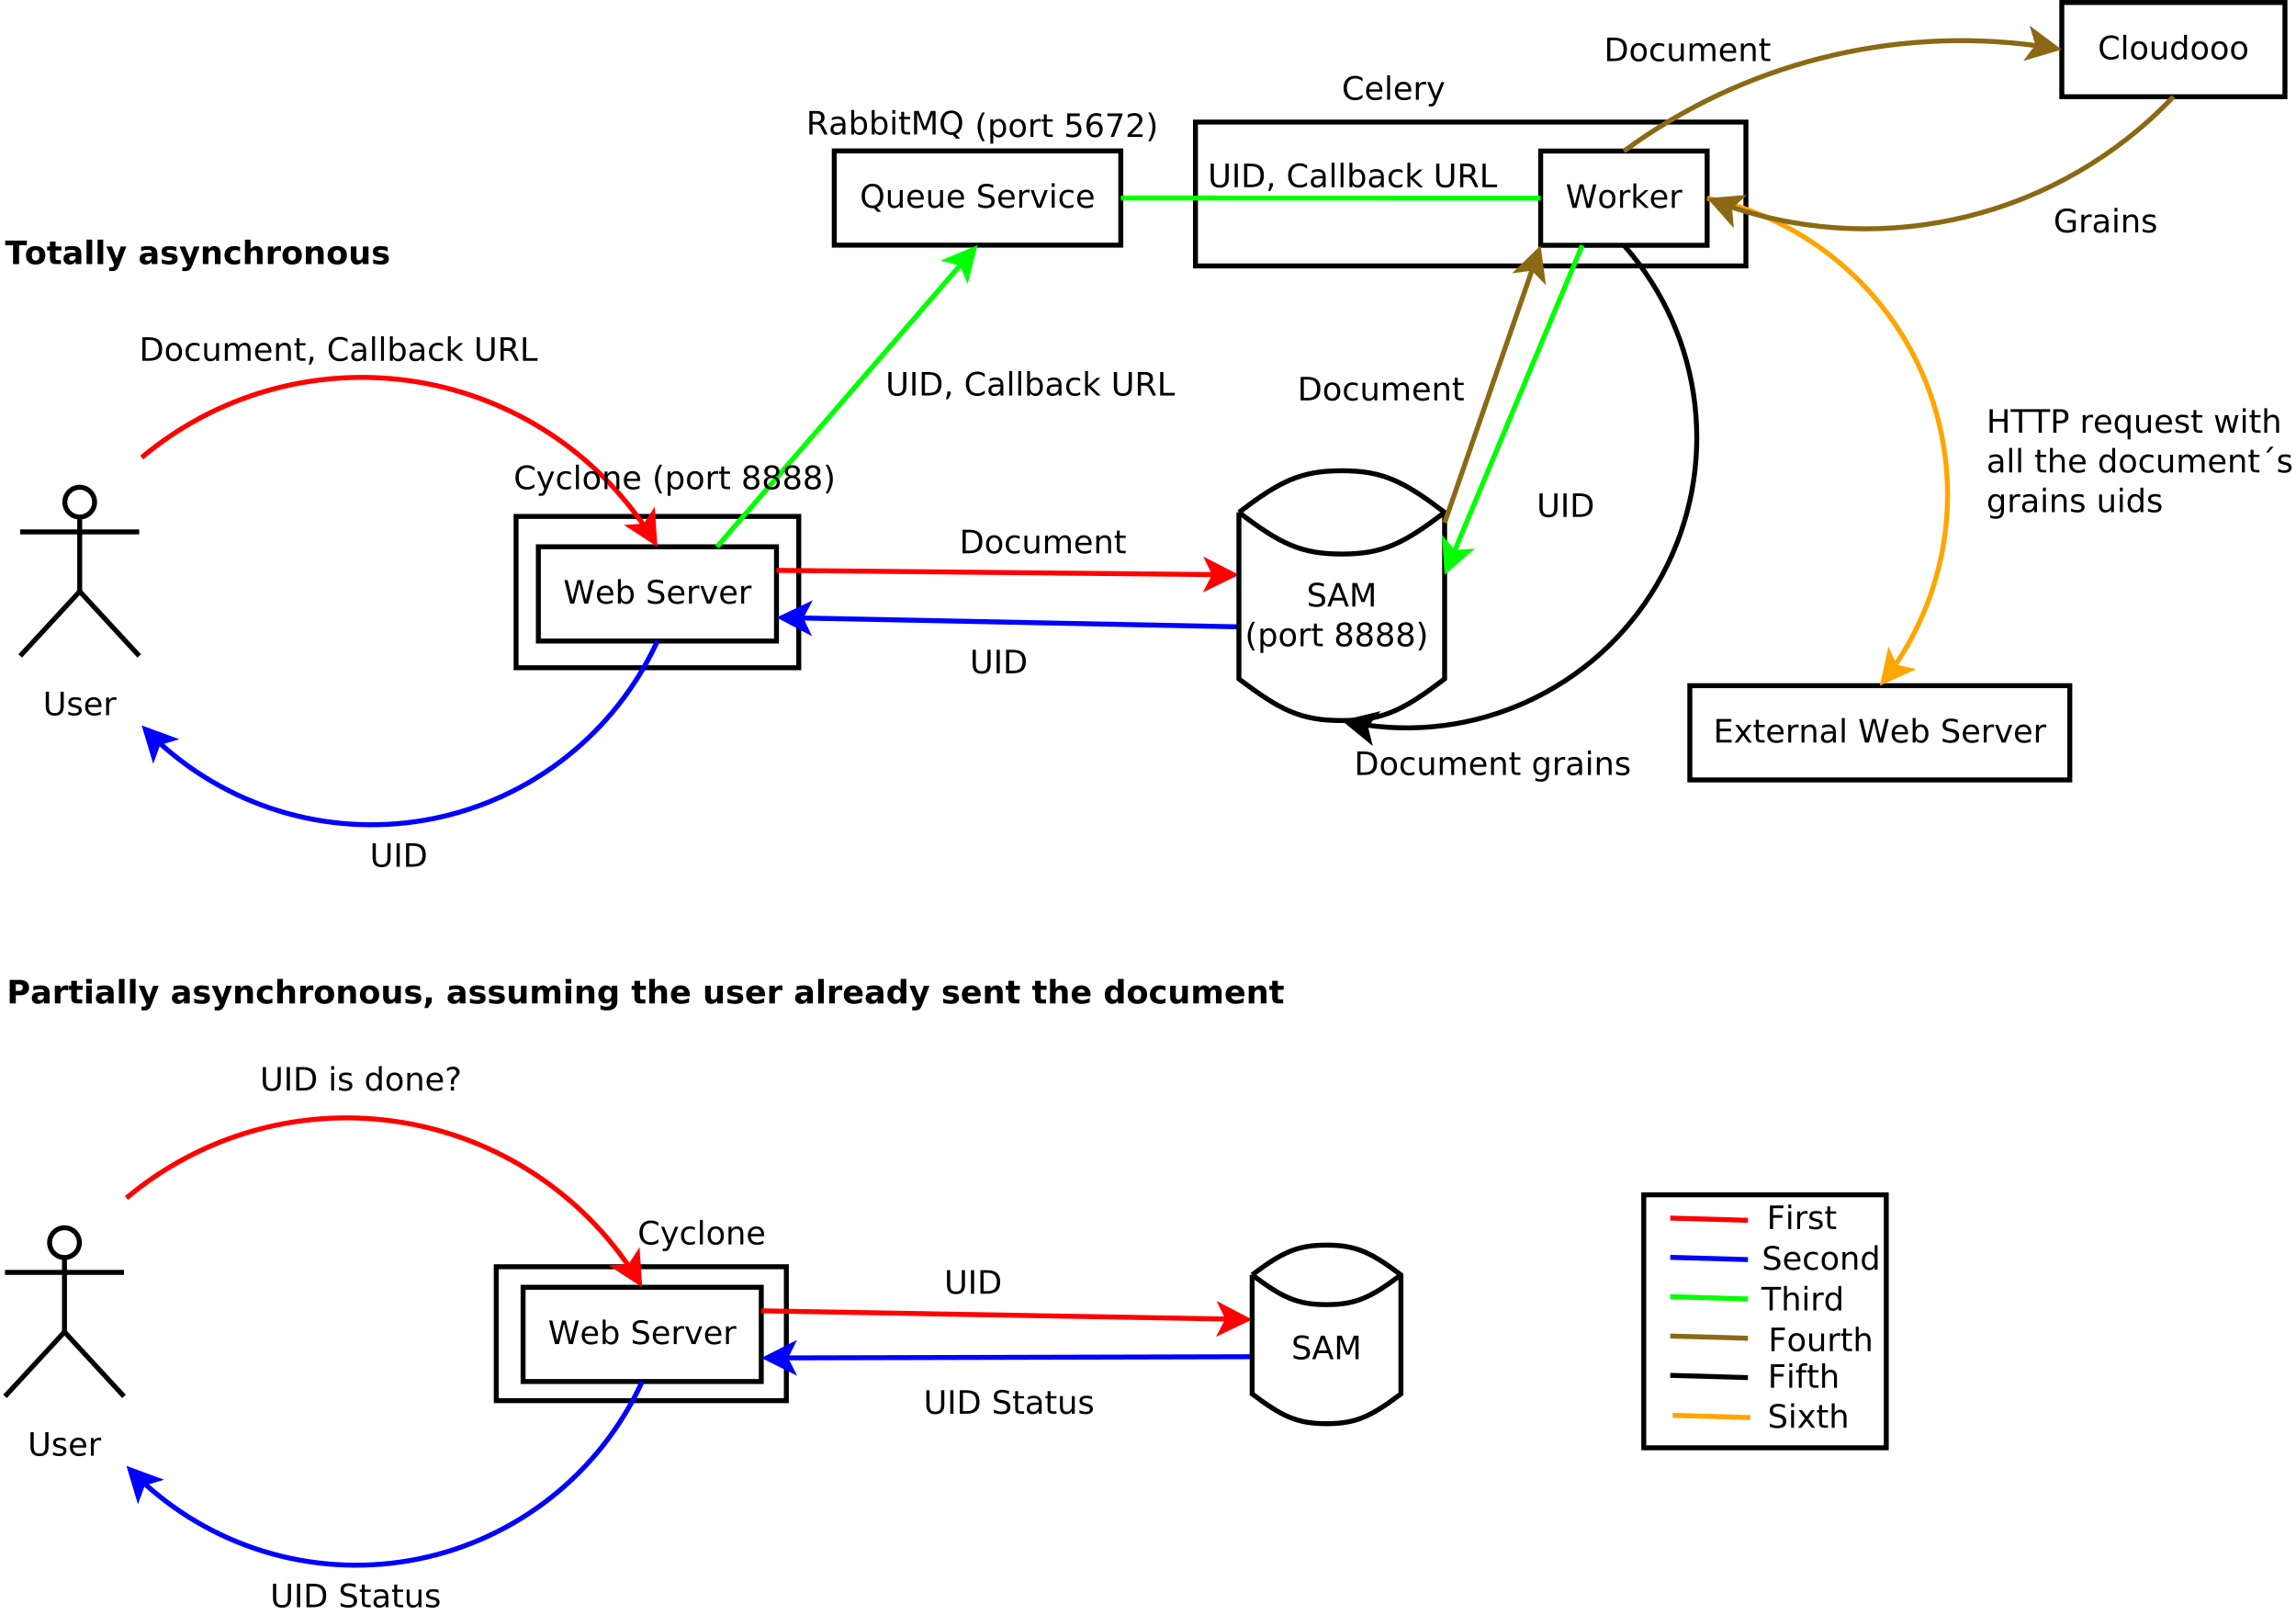 <?xml version="1.0" encoding="UTF-8"?>
<svg xmlns="http://www.w3.org/2000/svg" xmlns:xlink="http://www.w3.org/1999/xlink" width="926pt" height="651pt" viewBox="0 0 926 651" version="1.1">
<defs>
<g>
<symbol overflow="visible" id="glyph0-0">
<path style="stroke:none;" d="M 1.125 -9.484 L 2.422 -9.484 L 2.422 -3.719 C 2.422 -2.707 2.602 -1.977 2.969 -1.531 C 3.332 -1.082 3.93 -0.859 4.766 -0.859 C 5.586 -0.859 6.18 -1.082 6.547 -1.531 C 6.91 -1.977 7.094 -2.707 7.094 -3.719 L 7.094 -9.484 L 8.391 -9.484 L 8.391 -3.562 C 8.391 -2.32 8.082 -1.383 7.469 -0.75 C 6.852 -0.125 5.953 0.188 4.766 0.188 C 3.566 0.188 2.66 -0.125 2.047 -0.75 C 1.43 -1.383 1.125 -2.32 1.125 -3.562 Z M 1.125 -9.484 "/>
</symbol>
<symbol overflow="visible" id="glyph0-1">
<path style="stroke:none;" d="M 5.75 -6.906 L 5.75 -5.797 C 5.426 -5.961 5.086 -6.086 4.734 -6.172 C 4.379 -6.254 4.008 -6.297 3.625 -6.297 C 3.039 -6.297 2.602 -6.207 2.312 -6.031 C 2.031 -5.852 1.891 -5.586 1.891 -5.234 C 1.891 -4.961 1.988 -4.75 2.188 -4.594 C 2.395 -4.445 2.816 -4.301 3.453 -4.156 L 3.844 -4.062 C 4.676 -3.883 5.266 -3.633 5.609 -3.312 C 5.961 -2.988 6.141 -2.539 6.141 -1.969 C 6.141 -1.301 5.879 -0.773 5.359 -0.391 C 4.836 -0.004 4.117 0.188 3.203 0.188 C 2.816 0.188 2.414 0.148 2 0.078 C 1.594 0.004 1.16 -0.109 0.703 -0.266 L 0.703 -1.469 C 1.141 -1.238 1.566 -1.066 1.984 -0.953 C 2.398 -0.848 2.812 -0.797 3.219 -0.797 C 3.77 -0.797 4.191 -0.891 4.484 -1.078 C 4.785 -1.266 4.938 -1.531 4.938 -1.875 C 4.938 -2.188 4.828 -2.426 4.609 -2.594 C 4.398 -2.77 3.938 -2.938 3.219 -3.094 L 2.812 -3.188 C 2.082 -3.344 1.555 -3.578 1.234 -3.891 C 0.91 -4.203 0.75 -4.633 0.75 -5.188 C 0.75 -5.852 0.984 -6.367 1.453 -6.734 C 1.93 -7.098 2.609 -7.281 3.484 -7.281 C 3.91 -7.281 4.316 -7.25 4.703 -7.188 C 5.086 -7.125 5.438 -7.031 5.75 -6.906 Z M 5.75 -6.906 "/>
</symbol>
<symbol overflow="visible" id="glyph0-2">
<path style="stroke:none;" d="M 7.312 -3.844 L 7.312 -3.281 L 1.938 -3.281 C 1.988 -2.469 2.227 -1.852 2.656 -1.438 C 3.094 -1.02 3.695 -0.812 4.469 -0.812 C 4.914 -0.812 5.348 -0.863 5.766 -0.969 C 6.191 -1.082 6.613 -1.25 7.031 -1.469 L 7.031 -0.359 C 6.613 -0.18 6.18 -0.047 5.734 0.047 C 5.297 0.141 4.852 0.188 4.406 0.188 C 3.27 0.188 2.367 -0.141 1.703 -0.797 C 1.047 -1.461 0.719 -2.359 0.719 -3.484 C 0.719 -4.648 1.031 -5.57 1.656 -6.25 C 2.289 -6.938 3.141 -7.281 4.203 -7.281 C 5.16 -7.281 5.914 -6.973 6.469 -6.359 C 7.031 -5.742 7.312 -4.906 7.312 -3.844 Z M 6.141 -4.188 C 6.129 -4.82 5.945 -5.332 5.594 -5.719 C 5.25 -6.102 4.789 -6.297 4.219 -6.297 C 3.562 -6.297 3.035 -6.109 2.641 -5.734 C 2.254 -5.367 2.031 -4.852 1.969 -4.188 Z M 6.141 -4.188 "/>
</symbol>
<symbol overflow="visible" id="glyph0-3">
<path style="stroke:none;" d="M 5.344 -6.016 C 5.207 -6.086 5.062 -6.141 4.906 -6.172 C 4.758 -6.211 4.594 -6.234 4.406 -6.234 C 3.75 -6.234 3.242 -6.02 2.891 -5.594 C 2.535 -5.164 2.359 -4.551 2.359 -3.75 L 2.359 0 L 1.188 0 L 1.188 -7.109 L 2.359 -7.109 L 2.359 -6 C 2.598 -6.438 2.914 -6.758 3.312 -6.969 C 3.707 -7.176 4.188 -7.281 4.75 -7.281 C 4.832 -7.281 4.922 -7.273 5.016 -7.266 C 5.109 -7.254 5.219 -7.238 5.344 -7.219 Z M 5.344 -6.016 "/>
</symbol>
<symbol overflow="visible" id="glyph0-4">
<path style="stroke:none;" d="M 0.438 -9.484 L 1.734 -9.484 L 3.719 -1.469 L 5.703 -9.484 L 7.141 -9.484 L 9.141 -1.469 L 11.125 -9.484 L 12.422 -9.484 L 10.047 0 L 8.438 0 L 6.438 -8.234 L 4.422 0 L 2.812 0 Z M 0.438 -9.484 "/>
</symbol>
<symbol overflow="visible" id="glyph0-5">
<path style="stroke:none;" d="M 6.328 -3.547 C 6.328 -4.41 6.148 -5.082 5.797 -5.562 C 5.441 -6.051 4.957 -6.297 4.344 -6.297 C 3.727 -6.297 3.242 -6.051 2.891 -5.562 C 2.535 -5.082 2.359 -4.41 2.359 -3.547 C 2.359 -2.691 2.535 -2.02 2.891 -1.531 C 3.242 -1.039 3.727 -0.797 4.344 -0.797 C 4.957 -0.797 5.441 -1.039 5.797 -1.531 C 6.148 -2.02 6.328 -2.691 6.328 -3.547 Z M 2.359 -6.031 C 2.598 -6.457 2.906 -6.77 3.281 -6.969 C 3.656 -7.176 4.102 -7.281 4.625 -7.281 C 5.488 -7.281 6.191 -6.938 6.734 -6.25 C 7.273 -5.562 7.547 -4.66 7.547 -3.547 C 7.547 -2.43 7.273 -1.531 6.734 -0.844 C 6.191 -0.156 5.488 0.188 4.625 0.188 C 4.102 0.188 3.656 0.082 3.281 -0.125 C 2.906 -0.332 2.598 -0.645 2.359 -1.062 L 2.359 0 L 1.188 0 L 1.188 -9.875 L 2.359 -9.875 Z M 2.359 -6.031 "/>
</symbol>
<symbol overflow="visible" id="glyph0-6">
<path style="stroke:none;" d=""/>
</symbol>
<symbol overflow="visible" id="glyph0-7">
<path style="stroke:none;" d="M 6.953 -9.172 L 6.953 -7.922 C 6.473 -8.148 6.016 -8.32 5.578 -8.438 C 5.148 -8.551 4.734 -8.609 4.328 -8.609 C 3.629 -8.609 3.086 -8.473 2.703 -8.203 C 2.328 -7.93 2.141 -7.547 2.141 -7.047 C 2.141 -6.629 2.266 -6.312 2.516 -6.094 C 2.773 -5.883 3.254 -5.711 3.953 -5.578 L 4.734 -5.422 C 5.68 -5.234 6.383 -4.91 6.844 -4.453 C 7.301 -3.992 7.531 -3.379 7.531 -2.609 C 7.531 -1.691 7.223 -0.992 6.609 -0.516 C 5.992 -0.047 5.086 0.188 3.891 0.188 C 3.441 0.188 2.961 0.133 2.453 0.031 C 1.953 -0.07 1.43 -0.223 0.891 -0.422 L 0.891 -1.734 C 1.41 -1.441 1.922 -1.223 2.422 -1.078 C 2.922 -0.93 3.41 -0.859 3.891 -0.859 C 4.629 -0.859 5.195 -1 5.594 -1.281 C 5.988 -1.57 6.188 -1.984 6.188 -2.516 C 6.188 -2.984 6.039 -3.348 5.75 -3.609 C 5.469 -3.867 5.004 -4.066 4.359 -4.203 L 3.578 -4.359 C 2.617 -4.547 1.926 -4.844 1.5 -5.25 C 1.07 -5.656 0.859 -6.219 0.859 -6.938 C 0.859 -7.781 1.148 -8.441 1.734 -8.922 C 2.328 -9.41 3.145 -9.656 4.188 -9.656 C 4.625 -9.656 5.07 -9.613 5.531 -9.531 C 6 -9.445 6.473 -9.328 6.953 -9.172 Z M 6.953 -9.172 "/>
</symbol>
<symbol overflow="visible" id="glyph0-8">
<path style="stroke:none;" d="M 0.391 -7.109 L 1.625 -7.109 L 3.844 -1.141 L 6.062 -7.109 L 7.312 -7.109 L 4.641 0 L 3.047 0 Z M 0.391 -7.109 "/>
</symbol>
<symbol overflow="visible" id="glyph0-9">
<path style="stroke:none;" d="M 1.281 -9.484 L 2.562 -9.484 L 2.562 0 L 1.281 0 Z M 1.281 -9.484 "/>
</symbol>
<symbol overflow="visible" id="glyph0-10">
<path style="stroke:none;" d="M 2.562 -8.422 L 2.562 -1.047 L 4.109 -1.047 C 5.41 -1.047 6.363 -1.344 6.969 -1.938 C 7.582 -2.531 7.891 -3.469 7.891 -4.75 C 7.891 -6.02 7.582 -6.945 6.969 -7.531 C 6.363 -8.125 5.41 -8.422 4.109 -8.422 Z M 1.281 -9.484 L 3.906 -9.484 C 5.75 -9.484 7.098 -9.098 7.953 -8.328 C 8.816 -7.566 9.25 -6.375 9.25 -4.75 C 9.25 -3.113 8.816 -1.91 7.953 -1.141 C 7.086 -0.379 5.738 0 3.906 0 L 1.281 0 Z M 1.281 -9.484 "/>
</symbol>
<symbol overflow="visible" id="glyph0-11">
<path style="stroke:none;" d="M 3.984 -6.297 C 3.359 -6.297 2.863 -6.051 2.5 -5.562 C 2.133 -5.07 1.953 -4.398 1.953 -3.547 C 1.953 -2.691 2.129 -2.02 2.484 -1.531 C 2.848 -1.051 3.348 -0.812 3.984 -0.812 C 4.598 -0.812 5.086 -1.055 5.453 -1.547 C 5.816 -2.035 6 -2.703 6 -3.547 C 6 -4.391 5.816 -5.055 5.453 -5.547 C 5.086 -6.047 4.598 -6.297 3.984 -6.297 Z M 3.984 -7.281 C 4.992 -7.281 5.789 -6.945 6.375 -6.281 C 6.957 -5.625 7.25 -4.711 7.25 -3.547 C 7.25 -2.379 6.957 -1.461 6.375 -0.797 C 5.789 -0.141 4.992 0.188 3.984 0.188 C 2.961 0.188 2.16 -0.141 1.578 -0.797 C 1.004 -1.461 0.719 -2.379 0.719 -3.547 C 0.719 -4.711 1.004 -5.625 1.578 -6.281 C 2.16 -6.945 2.961 -7.281 3.984 -7.281 Z M 3.984 -7.281 "/>
</symbol>
<symbol overflow="visible" id="glyph0-12">
<path style="stroke:none;" d="M 6.344 -6.844 L 6.344 -5.75 C 6.008 -5.926 5.676 -6.062 5.344 -6.156 C 5.008 -6.25 4.676 -6.297 4.344 -6.297 C 3.582 -6.297 2.992 -6.051 2.578 -5.562 C 2.16 -5.082 1.953 -4.41 1.953 -3.547 C 1.953 -2.68 2.16 -2.008 2.578 -1.531 C 2.992 -1.051 3.582 -0.812 4.344 -0.812 C 4.676 -0.812 5.008 -0.852 5.344 -0.938 C 5.676 -1.031 6.008 -1.172 6.344 -1.359 L 6.344 -0.266 C 6.02 -0.117 5.68 -0.008 5.328 0.062 C 4.984 0.145 4.613 0.188 4.219 0.188 C 3.145 0.188 2.289 -0.145 1.656 -0.812 C 1.031 -1.488 0.719 -2.398 0.719 -3.547 C 0.719 -4.703 1.035 -5.613 1.672 -6.281 C 2.305 -6.945 3.18 -7.281 4.297 -7.281 C 4.648 -7.281 5 -7.242 5.344 -7.172 C 5.688 -7.098 6.02 -6.988 6.344 -6.844 Z M 6.344 -6.844 "/>
</symbol>
<symbol overflow="visible" id="glyph0-13">
<path style="stroke:none;" d="M 1.109 -2.812 L 1.109 -7.109 L 2.266 -7.109 L 2.266 -2.844 C 2.266 -2.176 2.395 -1.672 2.656 -1.328 C 2.926 -0.992 3.32 -0.828 3.844 -0.828 C 4.477 -0.828 4.977 -1.023 5.344 -1.422 C 5.707 -1.828 5.891 -2.379 5.891 -3.078 L 5.891 -7.109 L 7.062 -7.109 L 7.062 0 L 5.891 0 L 5.891 -1.094 C 5.609 -0.656 5.281 -0.332 4.906 -0.125 C 4.531 0.082 4.094 0.188 3.594 0.188 C 2.781 0.188 2.16 -0.066 1.734 -0.578 C 1.316 -1.086 1.109 -1.832 1.109 -2.812 Z M 1.109 -2.812 "/>
</symbol>
<symbol overflow="visible" id="glyph0-14">
<path style="stroke:none;" d="M 6.766 -5.75 C 7.055 -6.27 7.406 -6.656 7.812 -6.906 C 8.219 -7.156 8.695 -7.281 9.25 -7.281 C 9.988 -7.281 10.555 -7.02 10.953 -6.5 C 11.359 -5.977 11.562 -5.242 11.562 -4.297 L 11.562 0 L 10.391 0 L 10.391 -4.25 C 10.391 -4.938 10.266 -5.441 10.016 -5.766 C 9.773 -6.098 9.41 -6.266 8.922 -6.266 C 8.316 -6.266 7.836 -6.062 7.484 -5.656 C 7.129 -5.258 6.953 -4.711 6.953 -4.016 L 6.953 0 L 5.781 0 L 5.781 -4.25 C 5.781 -4.938 5.66 -5.441 5.422 -5.766 C 5.18 -6.098 4.805 -6.266 4.297 -6.266 C 3.703 -6.266 3.227 -6.062 2.875 -5.656 C 2.531 -5.25 2.359 -4.703 2.359 -4.016 L 2.359 0 L 1.188 0 L 1.188 -7.109 L 2.359 -7.109 L 2.359 -6 C 2.617 -6.438 2.938 -6.758 3.312 -6.969 C 3.688 -7.176 4.129 -7.281 4.641 -7.281 C 5.16 -7.281 5.598 -7.148 5.953 -6.891 C 6.316 -6.629 6.586 -6.25 6.766 -5.75 Z M 6.766 -5.75 "/>
</symbol>
<symbol overflow="visible" id="glyph0-15">
<path style="stroke:none;" d="M 7.141 -4.297 L 7.141 0 L 5.969 0 L 5.969 -4.25 C 5.969 -4.926 5.836 -5.43 5.578 -5.766 C 5.316 -6.098 4.922 -6.266 4.391 -6.266 C 3.766 -6.266 3.27 -6.062 2.906 -5.656 C 2.539 -5.258 2.359 -4.711 2.359 -4.016 L 2.359 0 L 1.188 0 L 1.188 -7.109 L 2.359 -7.109 L 2.359 -6 C 2.641 -6.426 2.969 -6.742 3.344 -6.953 C 3.719 -7.172 4.156 -7.281 4.656 -7.281 C 5.469 -7.281 6.082 -7.023 6.5 -6.516 C 6.926 -6.016 7.141 -5.273 7.141 -4.297 Z M 7.141 -4.297 "/>
</symbol>
<symbol overflow="visible" id="glyph0-16">
<path style="stroke:none;" d="M 2.375 -9.125 L 2.375 -7.109 L 4.781 -7.109 L 4.781 -6.203 L 2.375 -6.203 L 2.375 -2.344 C 2.375 -1.758 2.453 -1.383 2.609 -1.219 C 2.773 -1.062 3.102 -0.984 3.594 -0.984 L 4.781 -0.984 L 4.781 0 L 3.594 0 C 2.688 0 2.062 -0.164 1.719 -0.5 C 1.375 -0.844 1.203 -1.457 1.203 -2.344 L 1.203 -6.203 L 0.344 -6.203 L 0.344 -7.109 L 1.203 -7.109 L 1.203 -9.125 Z M 2.375 -9.125 "/>
</symbol>
<symbol overflow="visible" id="glyph0-17">
<path style="stroke:none;" d="M 1.531 -1.609 L 2.859 -1.609 L 2.859 -0.516 L 1.828 1.516 L 1 1.516 L 1.531 -0.516 Z M 1.531 -1.609 "/>
</symbol>
<symbol overflow="visible" id="glyph0-18">
<path style="stroke:none;" d="M 8.375 -8.75 L 8.375 -7.391 C 7.938 -7.797 7.473 -8.098 6.984 -8.297 C 6.504 -8.492 5.988 -8.594 5.438 -8.594 C 4.352 -8.594 3.52 -8.258 2.938 -7.594 C 2.363 -6.938 2.078 -5.984 2.078 -4.734 C 2.078 -3.484 2.363 -2.523 2.938 -1.859 C 3.52 -1.203 4.352 -0.875 5.438 -0.875 C 5.988 -0.875 6.504 -0.973 6.984 -1.172 C 7.473 -1.367 7.938 -1.664 8.375 -2.062 L 8.375 -0.734 C 7.926 -0.422 7.453 -0.188 6.953 -0.031 C 6.453 0.113 5.922 0.188 5.359 0.188 C 3.922 0.188 2.789 -0.25 1.969 -1.125 C 1.145 -2.008 0.734 -3.211 0.734 -4.734 C 0.734 -6.254 1.145 -7.453 1.969 -8.328 C 2.789 -9.211 3.922 -9.656 5.359 -9.656 C 5.922 -9.656 6.453 -9.578 6.953 -9.422 C 7.461 -9.273 7.938 -9.051 8.375 -8.75 Z M 8.375 -8.75 "/>
</symbol>
<symbol overflow="visible" id="glyph0-19">
<path style="stroke:none;" d="M 4.453 -3.578 C 3.516 -3.578 2.863 -3.469 2.5 -3.25 C 2.133 -3.031 1.953 -2.66 1.953 -2.141 C 1.953 -1.734 2.086 -1.406 2.359 -1.156 C 2.629 -0.914 3 -0.797 3.469 -0.797 C 4.113 -0.797 4.633 -1.023 5.031 -1.484 C 5.426 -1.941 5.625 -2.551 5.625 -3.312 L 5.625 -3.578 Z M 6.781 -4.062 L 6.781 0 L 5.625 0 L 5.625 -1.078 C 5.352 -0.648 5.02 -0.332 4.625 -0.125 C 4.227 0.082 3.738 0.188 3.156 0.188 C 2.426 0.188 1.848 -0.016 1.422 -0.422 C 0.992 -0.836 0.781 -1.383 0.781 -2.062 C 0.781 -2.863 1.047 -3.469 1.578 -3.875 C 2.117 -4.281 2.922 -4.484 3.984 -4.484 L 5.625 -4.484 L 5.625 -4.609 C 5.625 -5.141 5.445 -5.551 5.094 -5.844 C 4.738 -6.145 4.238 -6.297 3.594 -6.297 C 3.188 -6.297 2.789 -6.242 2.406 -6.141 C 2.02 -6.047 1.648 -5.898 1.297 -5.703 L 1.297 -6.781 C 1.723 -6.945 2.141 -7.07 2.547 -7.156 C 2.953 -7.238 3.344 -7.281 3.719 -7.281 C 4.75 -7.281 5.516 -7.016 6.016 -6.484 C 6.523 -5.953 6.781 -5.145 6.781 -4.062 Z M 6.781 -4.062 "/>
</symbol>
<symbol overflow="visible" id="glyph0-20">
<path style="stroke:none;" d="M 1.219 -9.875 L 2.391 -9.875 L 2.391 0 L 1.219 0 Z M 1.219 -9.875 "/>
</symbol>
<symbol overflow="visible" id="glyph0-21">
<path style="stroke:none;" d="M 1.188 -9.875 L 2.359 -9.875 L 2.359 -4.047 L 5.844 -7.109 L 7.328 -7.109 L 3.562 -3.781 L 7.484 0 L 5.969 0 L 2.359 -3.469 L 2.359 0 L 1.188 0 Z M 1.188 -9.875 "/>
</symbol>
<symbol overflow="visible" id="glyph0-22">
<path style="stroke:none;" d="M 5.766 -4.438 C 6.047 -4.344 6.316 -4.145 6.578 -3.844 C 6.836 -3.539 7.098 -3.125 7.359 -2.594 L 8.656 0 L 7.281 0 L 6.062 -2.438 C 5.75 -3.07 5.445 -3.488 5.156 -3.688 C 4.863 -3.895 4.461 -4 3.953 -4 L 2.562 -4 L 2.562 0 L 1.281 0 L 1.281 -9.484 L 4.172 -9.484 C 5.254 -9.484 6.062 -9.254 6.594 -8.797 C 7.125 -8.348 7.391 -7.664 7.391 -6.75 C 7.391 -6.156 7.25 -5.66 6.969 -5.266 C 6.695 -4.867 6.297 -4.594 5.766 -4.438 Z M 2.562 -8.422 L 2.562 -5.062 L 4.172 -5.062 C 4.785 -5.062 5.25 -5.203 5.562 -5.484 C 5.883 -5.773 6.047 -6.195 6.047 -6.75 C 6.047 -7.301 5.883 -7.719 5.562 -8 C 5.25 -8.281 4.785 -8.422 4.172 -8.422 Z M 2.562 -8.422 "/>
</symbol>
<symbol overflow="visible" id="glyph0-23">
<path style="stroke:none;" d="M 1.281 -9.484 L 2.562 -9.484 L 2.562 -1.078 L 7.172 -1.078 L 7.172 0 L 1.281 0 Z M 1.281 -9.484 "/>
</symbol>
<symbol overflow="visible" id="glyph0-24">
<path style="stroke:none;" d="M 4.438 -8.219 L 2.703 -3.5 L 6.188 -3.5 Z M 3.719 -9.484 L 5.172 -9.484 L 8.781 0 L 7.453 0 L 6.594 -2.438 L 2.312 -2.438 L 1.453 0 L 0.109 0 Z M 3.719 -9.484 "/>
</symbol>
<symbol overflow="visible" id="glyph0-25">
<path style="stroke:none;" d="M 1.281 -9.484 L 3.188 -9.484 L 5.609 -3.031 L 8.031 -9.484 L 9.953 -9.484 L 9.953 0 L 8.703 0 L 8.703 -8.328 L 6.25 -1.828 L 4.969 -1.828 L 2.516 -8.328 L 2.516 0 L 1.281 0 Z M 1.281 -9.484 "/>
</symbol>
<symbol overflow="visible" id="glyph0-26">
<path style="stroke:none;" d="M 4.031 -9.859 C 3.469 -8.891 3.047 -7.926 2.766 -6.969 C 2.492 -6.02 2.359 -5.055 2.359 -4.078 C 2.359 -3.098 2.492 -2.129 2.766 -1.172 C 3.047 -0.211 3.469 0.75 4.031 1.719 L 3.016 1.719 C 2.379 0.719 1.906 -0.258 1.594 -1.219 C 1.281 -2.176 1.125 -3.129 1.125 -4.078 C 1.125 -5.023 1.281 -5.973 1.594 -6.922 C 1.906 -7.879 2.379 -8.859 3.016 -9.859 Z M 4.031 -9.859 "/>
</symbol>
<symbol overflow="visible" id="glyph0-27">
<path style="stroke:none;" d="M 2.359 -1.062 L 2.359 2.703 L 1.188 2.703 L 1.188 -7.109 L 2.359 -7.109 L 2.359 -6.031 C 2.598 -6.457 2.906 -6.77 3.281 -6.969 C 3.656 -7.176 4.102 -7.281 4.625 -7.281 C 5.488 -7.281 6.191 -6.938 6.734 -6.25 C 7.273 -5.562 7.547 -4.66 7.547 -3.547 C 7.547 -2.43 7.273 -1.531 6.734 -0.844 C 6.191 -0.156 5.488 0.188 4.625 0.188 C 4.102 0.188 3.656 0.082 3.281 -0.125 C 2.906 -0.332 2.598 -0.645 2.359 -1.062 Z M 6.328 -3.547 C 6.328 -4.41 6.148 -5.082 5.797 -5.562 C 5.441 -6.051 4.957 -6.297 4.344 -6.297 C 3.727 -6.297 3.242 -6.051 2.891 -5.562 C 2.535 -5.082 2.359 -4.41 2.359 -3.547 C 2.359 -2.691 2.535 -2.02 2.891 -1.531 C 3.242 -1.039 3.727 -0.797 4.344 -0.797 C 4.957 -0.797 5.441 -1.039 5.797 -1.531 C 6.148 -2.02 6.328 -2.691 6.328 -3.547 Z M 6.328 -3.547 "/>
</symbol>
<symbol overflow="visible" id="glyph0-28">
<path style="stroke:none;" d="M 4.125 -4.5 C 3.52 -4.5 3.039 -4.332 2.688 -4 C 2.344 -3.676 2.172 -3.234 2.172 -2.672 C 2.172 -2.098 2.344 -1.645 2.688 -1.312 C 3.039 -0.988 3.52 -0.828 4.125 -0.828 C 4.738 -0.828 5.219 -0.988 5.562 -1.312 C 5.914 -1.645 6.094 -2.098 6.094 -2.672 C 6.094 -3.234 5.914 -3.676 5.562 -4 C 5.219 -4.332 4.738 -4.5 4.125 -4.5 Z M 2.844 -5.047 C 2.301 -5.18 1.875 -5.438 1.562 -5.812 C 1.258 -6.188 1.109 -6.645 1.109 -7.188 C 1.109 -7.945 1.375 -8.547 1.906 -8.984 C 2.445 -9.43 3.188 -9.656 4.125 -9.656 C 5.07 -9.656 5.812 -9.43 6.344 -8.984 C 6.883 -8.547 7.156 -7.945 7.156 -7.188 C 7.156 -6.645 7 -6.188 6.688 -5.812 C 6.383 -5.438 5.961 -5.18 5.422 -5.047 C 6.035 -4.898 6.516 -4.617 6.859 -4.203 C 7.203 -3.785 7.375 -3.273 7.375 -2.672 C 7.375 -1.742 7.094 -1.035 6.531 -0.547 C 5.977 -0.055 5.176 0.188 4.125 0.188 C 3.082 0.188 2.281 -0.055 1.719 -0.547 C 1.156 -1.035 0.875 -1.742 0.875 -2.672 C 0.875 -3.273 1.047 -3.785 1.391 -4.203 C 1.742 -4.617 2.227 -4.898 2.844 -5.047 Z M 2.375 -7.078 C 2.375 -6.578 2.523 -6.191 2.828 -5.922 C 3.141 -5.648 3.57 -5.516 4.125 -5.516 C 4.676 -5.516 5.109 -5.648 5.422 -5.922 C 5.734 -6.191 5.891 -6.578 5.891 -7.078 C 5.891 -7.566 5.734 -7.945 5.422 -8.219 C 5.109 -8.5 4.676 -8.641 4.125 -8.641 C 3.57 -8.641 3.141 -8.5 2.828 -8.219 C 2.523 -7.945 2.375 -7.566 2.375 -7.078 Z M 2.375 -7.078 "/>
</symbol>
<symbol overflow="visible" id="glyph0-29">
<path style="stroke:none;" d="M 1.047 -9.859 L 2.062 -9.859 C 2.695 -8.859 3.172 -7.879 3.484 -6.922 C 3.797 -5.973 3.953 -5.023 3.953 -4.078 C 3.953 -3.129 3.797 -2.176 3.484 -1.219 C 3.172 -0.258 2.695 0.719 2.062 1.719 L 1.047 1.719 C 1.609 0.75 2.023 -0.211 2.297 -1.172 C 2.578 -2.129 2.719 -3.098 2.719 -4.078 C 2.719 -5.055 2.578 -6.02 2.297 -6.969 C 2.023 -7.926 1.609 -8.891 1.047 -9.859 Z M 1.047 -9.859 "/>
</symbol>
<symbol overflow="visible" id="glyph0-30">
<path style="stroke:none;" d="M 5.125 -8.609 C 4.188 -8.609 3.441 -8.258 2.891 -7.562 C 2.348 -6.875 2.078 -5.93 2.078 -4.734 C 2.078 -3.535 2.348 -2.586 2.891 -1.891 C 3.441 -1.203 4.188 -0.859 5.125 -0.859 C 6.051 -0.859 6.785 -1.203 7.328 -1.891 C 7.879 -2.586 8.156 -3.535 8.156 -4.734 C 8.156 -5.93 7.879 -6.875 7.328 -7.562 C 6.785 -8.258 6.051 -8.609 5.125 -8.609 Z M 6.922 -0.172 L 8.609 1.672 L 7.062 1.672 L 5.656 0.156 C 5.52 0.164 5.41 0.172 5.328 0.172 C 5.254 0.18 5.188 0.188 5.125 0.188 C 3.789 0.188 2.723 -0.254 1.922 -1.141 C 1.129 -2.035 0.734 -3.234 0.734 -4.734 C 0.734 -6.223 1.129 -7.414 1.922 -8.312 C 2.723 -9.207 3.789 -9.656 5.125 -9.656 C 6.445 -9.656 7.504 -9.207 8.297 -8.312 C 9.098 -7.414 9.5 -6.223 9.5 -4.734 C 9.5 -3.629 9.273 -2.688 8.828 -1.906 C 8.391 -1.125 7.754 -0.547 6.922 -0.172 Z M 6.922 -0.172 "/>
</symbol>
<symbol overflow="visible" id="glyph0-31">
<path style="stroke:none;" d="M 1.219 -7.109 L 2.391 -7.109 L 2.391 0 L 1.219 0 Z M 1.219 -9.875 L 2.391 -9.875 L 2.391 -8.391 L 1.219 -8.391 Z M 1.219 -9.875 "/>
</symbol>
<symbol overflow="visible" id="glyph0-32">
<path style="stroke:none;" d="M 5.906 -3.641 C 5.906 -4.484 5.727 -5.133 5.375 -5.594 C 5.031 -6.062 4.539 -6.297 3.906 -6.297 C 3.281 -6.297 2.789 -6.062 2.438 -5.594 C 2.094 -5.133 1.922 -4.484 1.922 -3.641 C 1.922 -2.797 2.094 -2.141 2.438 -1.672 C 2.789 -1.211 3.281 -0.984 3.906 -0.984 C 4.539 -0.984 5.031 -1.211 5.375 -1.672 C 5.727 -2.141 5.906 -2.797 5.906 -3.641 Z M 7.078 -0.875 C 7.078 0.332 6.805 1.227 6.266 1.812 C 5.723 2.406 4.898 2.703 3.797 2.703 C 3.391 2.703 3.004 2.672 2.641 2.609 C 2.273 2.547 1.922 2.453 1.578 2.328 L 1.578 1.188 C 1.922 1.375 2.258 1.508 2.594 1.594 C 2.926 1.688 3.266 1.734 3.609 1.734 C 4.379 1.734 4.953 1.535 5.328 1.141 C 5.711 0.742 5.906 0.141 5.906 -0.672 L 5.906 -1.25 C 5.664 -0.832 5.352 -0.52 4.969 -0.312 C 4.594 -0.102 4.145 0 3.625 0 C 2.75 0 2.047 -0.332 1.516 -1 C 0.984 -1.664 0.719 -2.547 0.719 -3.641 C 0.719 -4.734 0.984 -5.613 1.516 -6.281 C 2.047 -6.945 2.75 -7.281 3.625 -7.281 C 4.145 -7.281 4.594 -7.176 4.969 -6.969 C 5.352 -6.758 5.664 -6.445 5.906 -6.031 L 5.906 -7.109 L 7.078 -7.109 Z M 7.078 -0.875 "/>
</symbol>
<symbol overflow="visible" id="glyph0-33">
<path style="stroke:none;" d="M 1.281 -9.484 L 7.266 -9.484 L 7.266 -8.391 L 2.562 -8.391 L 2.562 -5.594 L 7.078 -5.594 L 7.078 -4.516 L 2.562 -4.516 L 2.562 -1.078 L 7.375 -1.078 L 7.375 0 L 1.281 0 Z M 1.281 -9.484 "/>
</symbol>
<symbol overflow="visible" id="glyph0-34">
<path style="stroke:none;" d="M 7.141 -7.109 L 4.562 -3.656 L 7.266 0 L 5.891 0 L 3.828 -2.797 L 1.75 0 L 0.375 0 L 3.141 -3.719 L 0.609 -7.109 L 1.984 -7.109 L 3.875 -4.578 L 5.75 -7.109 Z M 7.141 -7.109 "/>
</symbol>
<symbol overflow="visible" id="glyph0-35">
<path style="stroke:none;" d="M 1.281 -9.484 L 2.562 -9.484 L 2.562 -5.594 L 7.219 -5.594 L 7.219 -9.484 L 8.5 -9.484 L 8.5 0 L 7.219 0 L 7.219 -4.516 L 2.562 -4.516 L 2.562 0 L 1.281 0 Z M 1.281 -9.484 "/>
</symbol>
<symbol overflow="visible" id="glyph0-36">
<path style="stroke:none;" d="M -0.031 -9.484 L 7.984 -9.484 L 7.984 -8.391 L 4.609 -8.391 L 4.609 0 L 3.328 0 L 3.328 -8.391 L -0.031 -8.391 Z M -0.031 -9.484 "/>
</symbol>
<symbol overflow="visible" id="glyph0-37">
<path style="stroke:none;" d="M 2.562 -8.422 L 2.562 -4.859 L 4.172 -4.859 C 4.766 -4.859 5.223 -5.016 5.547 -5.328 C 5.879 -5.641 6.047 -6.078 6.047 -6.641 C 6.047 -7.211 5.879 -7.648 5.547 -7.953 C 5.223 -8.266 4.766 -8.422 4.172 -8.422 Z M 1.281 -9.484 L 4.172 -9.484 C 5.234 -9.484 6.035 -9.238 6.578 -8.75 C 7.117 -8.27 7.391 -7.566 7.391 -6.641 C 7.391 -5.711 7.117 -5.008 6.578 -4.531 C 6.035 -4.051 5.234 -3.812 4.172 -3.812 L 2.562 -3.812 L 2.562 0 L 1.281 0 Z M 1.281 -9.484 "/>
</symbol>
<symbol overflow="visible" id="glyph0-38">
<path style="stroke:none;" d="M 1.922 -3.547 C 1.922 -2.691 2.098 -2.02 2.453 -1.531 C 2.805 -1.039 3.289 -0.797 3.906 -0.797 C 4.531 -0.797 5.02 -1.039 5.375 -1.531 C 5.727 -2.02 5.906 -2.691 5.906 -3.547 C 5.906 -4.41 5.727 -5.082 5.375 -5.562 C 5.02 -6.051 4.531 -6.297 3.906 -6.297 C 3.289 -6.297 2.805 -6.051 2.453 -5.562 C 2.098 -5.082 1.922 -4.41 1.922 -3.547 Z M 5.906 -1.062 C 5.656 -0.645 5.344 -0.332 4.969 -0.125 C 4.594 0.082 4.145 0.188 3.625 0.188 C 2.77 0.188 2.07 -0.156 1.531 -0.844 C 0.988 -1.531 0.719 -2.43 0.719 -3.547 C 0.719 -4.66 0.988 -5.562 1.531 -6.25 C 2.07 -6.938 2.77 -7.281 3.625 -7.281 C 4.145 -7.281 4.594 -7.176 4.969 -6.969 C 5.344 -6.77 5.656 -6.457 5.906 -6.031 L 5.906 -7.109 L 7.078 -7.109 L 7.078 2.703 L 5.906 2.703 Z M 5.906 -1.062 "/>
</symbol>
<symbol overflow="visible" id="glyph0-39">
<path style="stroke:none;" d="M 0.547 -7.109 L 1.719 -7.109 L 3.172 -1.562 L 4.625 -7.109 L 6 -7.109 L 7.469 -1.562 L 8.922 -7.109 L 10.094 -7.109 L 8.234 0 L 6.844 0 L 5.312 -5.828 L 3.781 0 L 2.406 0 Z M 0.547 -7.109 "/>
</symbol>
<symbol overflow="visible" id="glyph0-40">
<path style="stroke:none;" d="M 7.141 -4.297 L 7.141 0 L 5.969 0 L 5.969 -4.25 C 5.969 -4.926 5.836 -5.43 5.578 -5.766 C 5.316 -6.098 4.922 -6.266 4.391 -6.266 C 3.766 -6.266 3.27 -6.062 2.906 -5.656 C 2.539 -5.258 2.359 -4.711 2.359 -4.016 L 2.359 0 L 1.188 0 L 1.188 -9.875 L 2.359 -9.875 L 2.359 -6 C 2.641 -6.426 2.969 -6.742 3.344 -6.953 C 3.719 -7.172 4.156 -7.281 4.656 -7.281 C 5.469 -7.281 6.082 -7.023 6.5 -6.516 C 6.926 -6.016 7.141 -5.273 7.141 -4.297 Z M 7.141 -4.297 "/>
</symbol>
<symbol overflow="visible" id="glyph0-41">
<path style="stroke:none;" d="M 5.906 -6.031 L 5.906 -9.875 L 7.078 -9.875 L 7.078 0 L 5.906 0 L 5.906 -1.062 C 5.656 -0.645 5.344 -0.332 4.969 -0.125 C 4.594 0.082 4.145 0.188 3.625 0.188 C 2.77 0.188 2.07 -0.156 1.531 -0.844 C 0.988 -1.531 0.719 -2.43 0.719 -3.547 C 0.719 -4.66 0.988 -5.562 1.531 -6.25 C 2.07 -6.938 2.77 -7.281 3.625 -7.281 C 4.145 -7.281 4.594 -7.176 4.969 -6.969 C 5.344 -6.77 5.656 -6.457 5.906 -6.031 Z M 1.922 -3.547 C 1.922 -2.691 2.098 -2.02 2.453 -1.531 C 2.805 -1.039 3.289 -0.797 3.906 -0.797 C 4.531 -0.797 5.02 -1.039 5.375 -1.531 C 5.727 -2.02 5.906 -2.691 5.906 -3.547 C 5.906 -4.41 5.727 -5.082 5.375 -5.562 C 5.02 -6.051 4.531 -6.297 3.906 -6.297 C 3.289 -6.297 2.805 -6.051 2.453 -5.562 C 2.098 -5.082 1.922 -4.41 1.922 -3.547 Z M 1.922 -3.547 "/>
</symbol>
<symbol overflow="visible" id="glyph0-42">
<path style="stroke:none;" d="M 4.125 -10.391 L 5.391 -10.391 L 3.328 -8.016 L 2.359 -8.016 Z M 4.125 -10.391 "/>
</symbol>
<symbol overflow="visible" id="glyph0-43">
<path style="stroke:none;" d="M 2.484 -1.609 L 3.766 -1.609 L 3.766 0 L 2.484 0 Z M 3.734 -2.547 L 2.516 -2.547 L 2.516 -3.516 C 2.516 -3.953 2.57 -4.305 2.688 -4.578 C 2.812 -4.848 3.066 -5.164 3.453 -5.531 L 4.016 -6.094 C 4.254 -6.32 4.426 -6.535 4.531 -6.734 C 4.645 -6.93 4.703 -7.133 4.703 -7.344 C 4.703 -7.719 4.562 -8.02 4.281 -8.25 C 4.008 -8.488 3.645 -8.609 3.188 -8.609 C 2.852 -8.609 2.492 -8.531 2.109 -8.375 C 1.734 -8.227 1.344 -8.016 0.938 -7.734 L 0.938 -8.938 C 1.332 -9.176 1.734 -9.352 2.141 -9.469 C 2.547 -9.594 2.969 -9.656 3.406 -9.656 C 4.188 -9.656 4.812 -9.445 5.281 -9.031 C 5.758 -8.625 6 -8.082 6 -7.406 C 6 -7.082 5.922 -6.773 5.766 -6.484 C 5.609 -6.203 5.344 -5.879 4.969 -5.516 L 4.406 -4.969 C 4.207 -4.77 4.066 -4.613 3.984 -4.5 C 3.898 -4.383 3.844 -4.273 3.812 -4.172 C 3.781 -4.078 3.758 -3.969 3.75 -3.844 C 3.738 -3.719 3.734 -3.547 3.734 -3.328 Z M 3.734 -2.547 "/>
</symbol>
<symbol overflow="visible" id="glyph0-44">
<path style="stroke:none;" d="M 1.281 -9.484 L 6.719 -9.484 L 6.719 -8.391 L 2.562 -8.391 L 2.562 -5.609 L 6.312 -5.609 L 6.312 -4.531 L 2.562 -4.531 L 2.562 0 L 1.281 0 Z M 1.281 -9.484 "/>
</symbol>
<symbol overflow="visible" id="glyph0-45">
<path style="stroke:none;" d="M 4.828 -9.875 L 4.828 -8.906 L 3.703 -8.906 C 3.285 -8.906 2.992 -8.816 2.828 -8.641 C 2.672 -8.473 2.594 -8.172 2.594 -7.734 L 2.594 -7.109 L 4.516 -7.109 L 4.516 -6.203 L 2.594 -6.203 L 2.594 0 L 1.422 0 L 1.422 -6.203 L 0.297 -6.203 L 0.297 -7.109 L 1.422 -7.109 L 1.422 -7.609 C 1.422 -8.398 1.602 -8.973 1.969 -9.328 C 2.332 -9.691 2.914 -9.875 3.719 -9.875 Z M 4.828 -9.875 "/>
</symbol>
<symbol overflow="visible" id="glyph0-46">
<path style="stroke:none;" d="M 4.188 0.656 C 3.852 1.508 3.531 2.062 3.219 2.312 C 2.906 2.57 2.488 2.703 1.969 2.703 L 1.031 2.703 L 1.031 1.734 L 1.719 1.734 C 2.039 1.734 2.289 1.656 2.469 1.5 C 2.645 1.344 2.836 0.984 3.047 0.422 L 3.266 -0.109 L 0.391 -7.109 L 1.625 -7.109 L 3.844 -1.547 L 6.062 -7.109 L 7.312 -7.109 Z M 4.188 0.656 "/>
</symbol>
<symbol overflow="visible" id="glyph0-47">
<path style="stroke:none;" d="M 7.734 -1.359 L 7.734 -3.891 L 5.641 -3.891 L 5.641 -4.953 L 9 -4.953 L 9 -0.875 C 8.508 -0.531 7.961 -0.266 7.359 -0.078 C 6.766 0.098 6.129 0.188 5.453 0.188 C 3.973 0.188 2.816 -0.242 1.984 -1.109 C 1.148 -1.973 0.734 -3.18 0.734 -4.734 C 0.734 -6.273 1.148 -7.477 1.984 -8.344 C 2.816 -9.219 3.973 -9.656 5.453 -9.656 C 6.078 -9.656 6.664 -9.578 7.219 -9.422 C 7.781 -9.266 8.297 -9.039 8.766 -8.75 L 8.766 -7.375 C 8.285 -7.781 7.781 -8.082 7.25 -8.281 C 6.719 -8.488 6.156 -8.594 5.562 -8.594 C 4.406 -8.594 3.535 -8.27 2.953 -7.625 C 2.367 -6.977 2.078 -6.016 2.078 -4.734 C 2.078 -3.453 2.367 -2.488 2.953 -1.844 C 3.535 -1.195 4.406 -0.875 5.562 -0.875 C 6.02 -0.875 6.426 -0.91 6.781 -0.984 C 7.133 -1.066 7.453 -1.191 7.734 -1.359 Z M 7.734 -1.359 "/>
</symbol>
<symbol overflow="visible" id="glyph0-48">
<path style="stroke:none;" d="M 1.406 -9.484 L 6.438 -9.484 L 6.438 -8.391 L 2.578 -8.391 L 2.578 -6.078 C 2.766 -6.141 2.953 -6.188 3.141 -6.219 C 3.328 -6.25 3.508 -6.266 3.688 -6.266 C 4.75 -6.266 5.586 -5.973 6.203 -5.391 C 6.828 -4.816 7.141 -4.035 7.141 -3.047 C 7.141 -2.023 6.82 -1.227 6.188 -0.656 C 5.551 -0.094 4.656 0.188 3.5 0.188 C 3.102 0.188 2.695 0.148 2.281 0.078 C 1.863 0.016 1.438 -0.082 1 -0.219 L 1 -1.516 C 1.383 -1.305 1.781 -1.148 2.188 -1.047 C 2.594 -0.941 3.02 -0.891 3.469 -0.891 C 4.207 -0.891 4.789 -1.082 5.219 -1.469 C 5.645 -1.852 5.859 -2.379 5.859 -3.047 C 5.859 -3.703 5.645 -4.223 5.219 -4.609 C 4.789 -4.992 4.207 -5.188 3.469 -5.188 C 3.125 -5.188 2.781 -5.145 2.438 -5.062 C 2.102 -4.988 1.758 -4.875 1.406 -4.719 Z M 1.406 -9.484 "/>
</symbol>
<symbol overflow="visible" id="glyph0-49">
<path style="stroke:none;" d="M 4.297 -5.25 C 3.711 -5.25 3.254 -5.051 2.922 -4.656 C 2.586 -4.258 2.422 -3.723 2.422 -3.047 C 2.422 -2.359 2.586 -1.816 2.922 -1.422 C 3.254 -1.023 3.711 -0.828 4.297 -0.828 C 4.867 -0.828 5.32 -1.023 5.656 -1.422 C 5.988 -1.816 6.156 -2.359 6.156 -3.047 C 6.156 -3.723 5.988 -4.258 5.656 -4.656 C 5.32 -5.051 4.867 -5.25 4.297 -5.25 Z M 6.844 -9.266 L 6.844 -8.094 C 6.52 -8.25 6.191 -8.363 5.859 -8.438 C 5.535 -8.52 5.211 -8.562 4.891 -8.562 C 4.047 -8.562 3.398 -8.273 2.953 -7.703 C 2.504 -7.141 2.25 -6.281 2.188 -5.125 C 2.438 -5.488 2.75 -5.77 3.125 -5.969 C 3.5 -6.164 3.914 -6.266 4.375 -6.266 C 5.32 -6.266 6.07 -5.973 6.625 -5.391 C 7.176 -4.816 7.453 -4.035 7.453 -3.047 C 7.453 -2.066 7.16 -1.281 6.578 -0.688 C 6.004 -0.102 5.242 0.188 4.297 0.188 C 3.191 0.188 2.348 -0.234 1.766 -1.078 C 1.191 -1.922 0.906 -3.141 0.906 -4.734 C 0.906 -6.223 1.258 -7.414 1.969 -8.312 C 2.688 -9.207 3.645 -9.656 4.844 -9.656 C 5.156 -9.656 5.473 -9.617 5.797 -9.547 C 6.129 -9.484 6.477 -9.391 6.844 -9.266 Z M 6.844 -9.266 "/>
</symbol>
<symbol overflow="visible" id="glyph0-50">
<path style="stroke:none;" d="M 1.062 -9.484 L 7.156 -9.484 L 7.156 -8.938 L 3.719 0 L 2.375 0 L 5.625 -8.391 L 1.062 -8.391 Z M 1.062 -9.484 "/>
</symbol>
<symbol overflow="visible" id="glyph0-51">
<path style="stroke:none;" d="M 2.5 -1.078 L 6.969 -1.078 L 6.969 0 L 0.953 0 L 0.953 -1.078 C 1.441 -1.578 2.102 -2.25 2.938 -3.094 C 3.781 -3.945 4.312 -4.5 4.531 -4.75 C 4.938 -5.207 5.219 -5.598 5.375 -5.922 C 5.539 -6.242 5.625 -6.555 5.625 -6.859 C 5.625 -7.367 5.445 -7.781 5.094 -8.094 C 4.75 -8.406 4.289 -8.562 3.719 -8.562 C 3.312 -8.562 2.883 -8.492 2.438 -8.359 C 2 -8.223 1.523 -8.008 1.016 -7.719 L 1.016 -9.016 C 1.535 -9.223 2.02 -9.379 2.469 -9.484 C 2.914 -9.598 3.32 -9.656 3.688 -9.656 C 4.676 -9.656 5.461 -9.406 6.047 -8.906 C 6.629 -8.414 6.922 -7.758 6.922 -6.938 C 6.922 -6.551 6.848 -6.18 6.703 -5.828 C 6.555 -5.484 6.289 -5.078 5.906 -4.609 C 5.801 -4.484 5.461 -4.125 4.891 -3.531 C 4.328 -2.945 3.531 -2.129 2.5 -1.078 Z M 2.5 -1.078 "/>
</symbol>
<symbol overflow="visible" id="glyph1-0">
<path style="stroke:none;" d="M 0.062 -9.484 L 8.797 -9.484 L 8.797 -7.625 L 5.656 -7.625 L 5.656 0 L 3.219 0 L 3.219 -7.625 L 0.062 -7.625 Z M 0.062 -9.484 "/>
</symbol>
<symbol overflow="visible" id="glyph1-1">
<path style="stroke:none;" d="M 4.469 -5.656 C 3.969 -5.656 3.582 -5.473 3.312 -5.109 C 3.051 -4.754 2.922 -4.234 2.922 -3.547 C 2.922 -2.867 3.051 -2.348 3.312 -1.984 C 3.582 -1.617 3.969 -1.438 4.469 -1.438 C 4.969 -1.438 5.348 -1.617 5.609 -1.984 C 5.867 -2.348 6 -2.867 6 -3.547 C 6 -4.234 5.867 -4.754 5.609 -5.109 C 5.348 -5.473 4.969 -5.656 4.469 -5.656 Z M 4.469 -7.281 C 5.695 -7.281 6.656 -6.945 7.344 -6.281 C 8.031 -5.625 8.375 -4.711 8.375 -3.547 C 8.375 -2.379 8.031 -1.461 7.344 -0.797 C 6.656 -0.141 5.695 0.188 4.469 0.188 C 3.25 0.188 2.289 -0.141 1.594 -0.797 C 0.906 -1.461 0.562 -2.379 0.562 -3.547 C 0.562 -4.711 0.906 -5.625 1.594 -6.281 C 2.289 -6.945 3.25 -7.281 4.469 -7.281 Z M 4.469 -7.281 "/>
</symbol>
<symbol overflow="visible" id="glyph1-2">
<path style="stroke:none;" d="M 3.578 -9.125 L 3.578 -7.109 L 5.922 -7.109 L 5.922 -5.484 L 3.578 -5.484 L 3.578 -2.469 C 3.578 -2.133 3.641 -1.91 3.766 -1.797 C 3.898 -1.68 4.16 -1.625 4.547 -1.625 L 5.719 -1.625 L 5.719 0 L 3.766 0 C 2.867 0 2.234 -0.188 1.859 -0.562 C 1.484 -0.938 1.297 -1.57 1.297 -2.469 L 1.297 -5.484 L 0.172 -5.484 L 0.172 -7.109 L 1.297 -7.109 L 1.297 -9.125 Z M 3.578 -9.125 "/>
</symbol>
<symbol overflow="visible" id="glyph1-3">
<path style="stroke:none;" d="M 4.281 -3.203 C 3.801 -3.203 3.441 -3.117 3.203 -2.953 C 2.961 -2.797 2.844 -2.562 2.844 -2.25 C 2.844 -1.957 2.938 -1.727 3.125 -1.562 C 3.32 -1.406 3.594 -1.328 3.938 -1.328 C 4.363 -1.328 4.723 -1.477 5.016 -1.781 C 5.305 -2.094 5.453 -2.477 5.453 -2.938 L 5.453 -3.203 Z M 7.75 -4.062 L 7.75 0 L 5.453 0 L 5.453 -1.047 C 5.148 -0.617 4.805 -0.305 4.422 -0.109 C 4.047 0.086 3.586 0.188 3.047 0.188 C 2.305 0.188 1.707 -0.023 1.25 -0.453 C 0.789 -0.891 0.562 -1.453 0.562 -2.141 C 0.562 -2.973 0.848 -3.582 1.422 -3.969 C 1.992 -4.352 2.895 -4.547 4.125 -4.547 L 5.453 -4.547 L 5.453 -4.734 C 5.453 -5.086 5.312 -5.348 5.031 -5.516 C 4.75 -5.68 4.305 -5.766 3.703 -5.766 C 3.223 -5.766 2.77 -5.719 2.344 -5.625 C 1.926 -5.531 1.539 -5.383 1.188 -5.188 L 1.188 -6.922 C 1.664 -7.035 2.148 -7.125 2.641 -7.188 C 3.141 -7.25 3.633 -7.281 4.125 -7.281 C 5.406 -7.281 6.328 -7.023 6.891 -6.516 C 7.461 -6.016 7.75 -5.195 7.75 -4.062 Z M 7.75 -4.062 "/>
</symbol>
<symbol overflow="visible" id="glyph1-4">
<path style="stroke:none;" d="M 1.094 -9.875 L 3.359 -9.875 L 3.359 0 L 1.094 0 Z M 1.094 -9.875 "/>
</symbol>
<symbol overflow="visible" id="glyph1-5">
<path style="stroke:none;" d="M 0.156 -7.109 L 2.438 -7.109 L 4.344 -2.281 L 5.969 -7.109 L 8.234 -7.109 L 5.25 0.672 C 4.945 1.461 4.594 2.016 4.188 2.328 C 3.789 2.648 3.266 2.812 2.609 2.812 L 1.297 2.812 L 1.297 1.312 L 2.016 1.312 C 2.398 1.312 2.676 1.25 2.844 1.125 C 3.02 1.008 3.16 0.789 3.266 0.469 L 3.328 0.266 Z M 0.156 -7.109 "/>
</symbol>
<symbol overflow="visible" id="glyph1-6">
<path style="stroke:none;" d=""/>
</symbol>
<symbol overflow="visible" id="glyph1-7">
<path style="stroke:none;" d="M 6.641 -6.891 L 6.641 -5.156 C 6.16 -5.363 5.691 -5.516 5.234 -5.609 C 4.785 -5.711 4.359 -5.766 3.953 -5.766 C 3.523 -5.766 3.203 -5.711 2.984 -5.609 C 2.773 -5.504 2.672 -5.336 2.672 -5.109 C 2.672 -4.93 2.75 -4.789 2.906 -4.688 C 3.07 -4.594 3.359 -4.52 3.766 -4.469 L 4.172 -4.422 C 5.336 -4.273 6.117 -4.031 6.516 -3.688 C 6.922 -3.352 7.125 -2.82 7.125 -2.094 C 7.125 -1.332 6.844 -0.758 6.281 -0.375 C 5.727 0 4.895 0.188 3.781 0.188 C 3.312 0.188 2.828 0.148 2.328 0.078 C 1.828 0.004 1.312 -0.109 0.781 -0.266 L 0.781 -1.984 C 1.227 -1.766 1.691 -1.598 2.172 -1.484 C 2.648 -1.379 3.133 -1.328 3.625 -1.328 C 4.07 -1.328 4.406 -1.383 4.625 -1.5 C 4.852 -1.625 4.969 -1.812 4.969 -2.062 C 4.969 -2.258 4.891 -2.406 4.734 -2.5 C 4.578 -2.602 4.27 -2.688 3.812 -2.75 L 3.406 -2.797 C 2.395 -2.922 1.688 -3.156 1.281 -3.5 C 0.875 -3.844 0.672 -4.363 0.672 -5.062 C 0.672 -5.812 0.926 -6.367 1.438 -6.734 C 1.957 -7.098 2.754 -7.281 3.828 -7.281 C 4.242 -7.281 4.68 -7.25 5.141 -7.188 C 5.598 -7.125 6.098 -7.023 6.641 -6.891 Z M 6.641 -6.891 "/>
</symbol>
<symbol overflow="visible" id="glyph1-8">
<path style="stroke:none;" d="M 8.234 -4.328 L 8.234 0 L 5.953 0 L 5.953 -3.312 C 5.953 -3.926 5.938 -4.348 5.906 -4.578 C 5.883 -4.816 5.836 -4.988 5.766 -5.094 C 5.68 -5.238 5.562 -5.352 5.406 -5.438 C 5.258 -5.52 5.086 -5.562 4.891 -5.562 C 4.41 -5.562 4.035 -5.379 3.766 -5.016 C 3.492 -4.648 3.359 -4.145 3.359 -3.5 L 3.359 0 L 1.094 0 L 1.094 -7.109 L 3.359 -7.109 L 3.359 -6.062 C 3.703 -6.477 4.066 -6.785 4.453 -6.984 C 4.836 -7.18 5.266 -7.281 5.734 -7.281 C 6.555 -7.281 7.176 -7.023 7.594 -6.516 C 8.02 -6.016 8.234 -5.285 8.234 -4.328 Z M 8.234 -4.328 "/>
</symbol>
<symbol overflow="visible" id="glyph1-9">
<path style="stroke:none;" d="M 6.844 -6.891 L 6.844 -5.031 C 6.531 -5.238 6.219 -5.395 5.906 -5.5 C 5.594 -5.602 5.27 -5.656 4.938 -5.656 C 4.301 -5.656 3.805 -5.469 3.453 -5.094 C 3.098 -4.727 2.922 -4.211 2.922 -3.547 C 2.922 -2.879 3.098 -2.359 3.453 -1.984 C 3.805 -1.617 4.301 -1.438 4.938 -1.438 C 5.289 -1.438 5.629 -1.488 5.953 -1.594 C 6.273 -1.707 6.57 -1.863 6.844 -2.062 L 6.844 -0.203 C 6.477 -0.078 6.113 0.016 5.75 0.078 C 5.383 0.148 5.02 0.188 4.656 0.188 C 3.375 0.188 2.367 -0.141 1.641 -0.797 C 0.922 -1.461 0.562 -2.379 0.562 -3.547 C 0.562 -4.723 0.922 -5.641 1.641 -6.297 C 2.367 -6.953 3.375 -7.281 4.656 -7.281 C 5.031 -7.281 5.395 -7.242 5.75 -7.172 C 6.113 -7.109 6.477 -7.016 6.844 -6.891 Z M 6.844 -6.891 "/>
</symbol>
<symbol overflow="visible" id="glyph1-10">
<path style="stroke:none;" d="M 8.234 -4.328 L 8.234 0 L 5.953 0 L 5.953 -3.297 C 5.953 -3.922 5.938 -4.348 5.906 -4.578 C 5.883 -4.816 5.836 -4.988 5.766 -5.094 C 5.68 -5.238 5.562 -5.352 5.406 -5.438 C 5.258 -5.52 5.086 -5.562 4.891 -5.562 C 4.41 -5.562 4.035 -5.379 3.766 -5.016 C 3.492 -4.648 3.359 -4.145 3.359 -3.5 L 3.359 0 L 1.094 0 L 1.094 -9.875 L 3.359 -9.875 L 3.359 -6.062 C 3.703 -6.477 4.066 -6.785 4.453 -6.984 C 4.836 -7.18 5.266 -7.281 5.734 -7.281 C 6.555 -7.281 7.176 -7.023 7.594 -6.516 C 8.02 -6.016 8.234 -5.285 8.234 -4.328 Z M 8.234 -4.328 "/>
</symbol>
<symbol overflow="visible" id="glyph1-11">
<path style="stroke:none;" d="M 6.375 -5.172 C 6.176 -5.266 5.977 -5.332 5.781 -5.375 C 5.582 -5.426 5.383 -5.453 5.188 -5.453 C 4.602 -5.453 4.148 -5.266 3.828 -4.891 C 3.516 -4.516 3.359 -3.977 3.359 -3.281 L 3.359 0 L 1.094 0 L 1.094 -7.109 L 3.359 -7.109 L 3.359 -5.938 C 3.648 -6.406 3.984 -6.742 4.359 -6.953 C 4.742 -7.172 5.203 -7.281 5.734 -7.281 C 5.805 -7.281 5.883 -7.273 5.969 -7.266 C 6.062 -7.266 6.191 -7.254 6.359 -7.234 Z M 6.375 -5.172 "/>
</symbol>
<symbol overflow="visible" id="glyph1-12">
<path style="stroke:none;" d="M 1.016 -2.766 L 1.016 -7.109 L 3.297 -7.109 L 3.297 -6.406 C 3.297 -6.02 3.289 -5.535 3.281 -4.953 C 3.281 -4.367 3.281 -3.977 3.281 -3.781 C 3.281 -3.207 3.297 -2.797 3.328 -2.547 C 3.359 -2.297 3.41 -2.113 3.484 -2 C 3.578 -1.852 3.695 -1.738 3.844 -1.656 C 4 -1.57 4.176 -1.531 4.375 -1.531 C 4.844 -1.531 5.211 -1.711 5.484 -2.078 C 5.754 -2.441 5.891 -2.945 5.891 -3.594 L 5.891 -7.109 L 8.156 -7.109 L 8.156 0 L 5.891 0 L 5.891 -1.031 C 5.547 -0.613 5.18 -0.305 4.797 -0.109 C 4.422 0.086 4 0.188 3.531 0.188 C 2.707 0.188 2.082 -0.062 1.656 -0.562 C 1.227 -1.07 1.016 -1.805 1.016 -2.766 Z M 1.016 -2.766 "/>
</symbol>
<symbol overflow="visible" id="glyph1-13">
<path style="stroke:none;" d="M 1.188 -9.484 L 5.25 -9.484 C 6.457 -9.484 7.383 -9.211 8.031 -8.672 C 8.676 -8.141 9 -7.379 9 -6.391 C 9 -5.391 8.676 -4.617 8.031 -4.078 C 7.383 -3.547 6.457 -3.281 5.25 -3.281 L 3.641 -3.281 L 3.641 0 L 1.188 0 Z M 3.641 -7.703 L 3.641 -5.062 L 4.984 -5.062 C 5.461 -5.062 5.828 -5.176 6.078 -5.406 C 6.336 -5.633 6.469 -5.961 6.469 -6.391 C 6.469 -6.805 6.336 -7.129 6.078 -7.359 C 5.828 -7.586 5.461 -7.703 4.984 -7.703 Z M 3.641 -7.703 "/>
</symbol>
<symbol overflow="visible" id="glyph1-14">
<path style="stroke:none;" d="M 1.094 -7.109 L 3.359 -7.109 L 3.359 0 L 1.094 0 Z M 1.094 -9.875 L 3.359 -9.875 L 3.359 -8.031 L 1.094 -8.031 Z M 1.094 -9.875 "/>
</symbol>
<symbol overflow="visible" id="glyph1-15">
<path style="stroke:none;" d="M 1.328 -2.453 L 3.609 -2.453 L 3.609 -0.516 L 2.047 1.844 L 0.688 1.844 L 1.328 -0.516 Z M 1.328 -2.453 "/>
</symbol>
<symbol overflow="visible" id="glyph1-16">
<path style="stroke:none;" d="M 7.688 -5.922 C 7.969 -6.367 8.305 -6.707 8.703 -6.938 C 9.098 -7.164 9.535 -7.281 10.016 -7.281 C 10.828 -7.281 11.445 -7.023 11.875 -6.516 C 12.301 -6.016 12.516 -5.285 12.516 -4.328 L 12.516 0 L 10.234 0 L 10.234 -3.703 C 10.234 -3.766 10.234 -3.82 10.234 -3.875 C 10.242 -3.938 10.25 -4.02 10.25 -4.125 C 10.25 -4.633 10.172 -5 10.016 -5.219 C 9.867 -5.445 9.633 -5.562 9.312 -5.562 C 8.875 -5.562 8.535 -5.383 8.297 -5.031 C 8.066 -4.676 7.945 -4.16 7.938 -3.484 L 7.938 0 L 5.656 0 L 5.656 -3.703 C 5.656 -4.492 5.586 -5 5.453 -5.219 C 5.316 -5.445 5.078 -5.562 4.734 -5.562 C 4.297 -5.562 3.957 -5.383 3.719 -5.031 C 3.477 -4.676 3.359 -4.164 3.359 -3.5 L 3.359 0 L 1.078 0 L 1.078 -7.109 L 3.359 -7.109 L 3.359 -6.062 C 3.641 -6.469 3.961 -6.77 4.328 -6.969 C 4.691 -7.176 5.086 -7.281 5.516 -7.281 C 6.016 -7.281 6.453 -7.16 6.828 -6.922 C 7.203 -6.68 7.488 -6.348 7.688 -5.922 Z M 7.688 -5.922 "/>
</symbol>
<symbol overflow="visible" id="glyph1-17">
<path style="stroke:none;" d="M 5.922 -1.203 C 5.609 -0.785 5.266 -0.477 4.891 -0.281 C 4.516 -0.094 4.082 0 3.594 0 C 2.719 0 1.992 -0.336 1.422 -1.016 C 0.859 -1.703 0.578 -2.578 0.578 -3.641 C 0.578 -4.703 0.859 -5.57 1.422 -6.25 C 1.992 -6.926 2.719 -7.266 3.594 -7.266 C 4.082 -7.266 4.516 -7.164 4.891 -6.969 C 5.266 -6.781 5.609 -6.477 5.922 -6.062 L 5.922 -7.109 L 8.219 -7.109 L 8.219 -0.719 C 8.219 0.426 7.852 1.301 7.125 1.906 C 6.406 2.508 5.363 2.812 4 2.812 C 3.551 2.812 3.117 2.773 2.703 2.703 C 2.285 2.641 1.867 2.535 1.453 2.391 L 1.453 0.625 C 1.848 0.852 2.234 1.02 2.609 1.125 C 2.992 1.238 3.379 1.297 3.766 1.297 C 4.516 1.297 5.062 1.133 5.406 0.812 C 5.75 0.488 5.922 -0.02 5.922 -0.719 Z M 4.438 -5.625 C 3.957 -5.625 3.586 -5.453 3.328 -5.109 C 3.066 -4.766 2.938 -4.273 2.938 -3.641 C 2.938 -2.984 3.062 -2.488 3.312 -2.156 C 3.57 -1.82 3.945 -1.656 4.438 -1.656 C 4.906 -1.656 5.27 -1.828 5.531 -2.172 C 5.789 -2.516 5.922 -3.004 5.922 -3.641 C 5.922 -4.273 5.789 -4.766 5.531 -5.109 C 5.27 -5.453 4.906 -5.625 4.438 -5.625 Z M 4.438 -5.625 "/>
</symbol>
<symbol overflow="visible" id="glyph1-18">
<path style="stroke:none;" d="M 8.188 -3.578 L 8.188 -2.922 L 2.875 -2.922 C 2.926 -2.391 3.117 -1.988 3.453 -1.719 C 3.785 -1.457 4.25 -1.328 4.844 -1.328 C 5.312 -1.328 5.797 -1.395 6.297 -1.531 C 6.805 -1.676 7.328 -1.895 7.859 -2.188 L 7.859 -0.438 C 7.316 -0.227 6.773 -0.07 6.234 0.031 C 5.703 0.133 5.164 0.188 4.625 0.188 C 3.344 0.188 2.344 -0.141 1.625 -0.797 C 0.914 -1.453 0.562 -2.367 0.562 -3.547 C 0.562 -4.703 0.91 -5.613 1.609 -6.281 C 2.305 -6.945 3.27 -7.281 4.5 -7.281 C 5.613 -7.281 6.504 -6.941 7.172 -6.266 C 7.848 -5.598 8.188 -4.703 8.188 -3.578 Z M 5.859 -4.328 C 5.859 -4.766 5.727 -5.113 5.469 -5.375 C 5.219 -5.633 4.891 -5.766 4.484 -5.766 C 4.047 -5.766 3.688 -5.641 3.406 -5.391 C 3.133 -5.148 2.969 -4.797 2.906 -4.328 Z M 5.859 -4.328 "/>
</symbol>
<symbol overflow="visible" id="glyph1-19">
<path style="stroke:none;" d="M 5.922 -6.062 L 5.922 -9.875 L 8.219 -9.875 L 8.219 0 L 5.922 0 L 5.922 -1.031 C 5.609 -0.613 5.266 -0.305 4.891 -0.109 C 4.516 0.086 4.082 0.188 3.594 0.188 C 2.707 0.188 1.984 -0.16 1.422 -0.859 C 0.859 -1.555 0.578 -2.453 0.578 -3.547 C 0.578 -4.641 0.859 -5.535 1.422 -6.234 C 1.984 -6.93 2.707 -7.281 3.594 -7.281 C 4.082 -7.281 4.516 -7.18 4.891 -6.984 C 5.266 -6.785 5.609 -6.477 5.922 -6.062 Z M 4.438 -1.469 C 4.914 -1.469 5.281 -1.645 5.531 -2 C 5.789 -2.352 5.922 -2.867 5.922 -3.547 C 5.922 -4.223 5.789 -4.738 5.531 -5.094 C 5.281 -5.445 4.914 -5.625 4.438 -5.625 C 3.945 -5.625 3.57 -5.445 3.312 -5.094 C 3.062 -4.738 2.938 -4.223 2.938 -3.547 C 2.938 -2.867 3.062 -2.352 3.312 -2 C 3.57 -1.645 3.945 -1.469 4.438 -1.469 Z M 4.438 -1.469 "/>
</symbol>
</g>
</defs>
<g id="surface80894">
<rect x="0" y="0" width="926" height="651" style="fill:rgb(100%,100%,100%);fill-opacity:1;stroke:none;"/>
<path style="fill-rule:evenodd;fill:rgb(100%,100%,100%);fill-opacity:1;stroke-width:0.1;stroke-linecap:butt;stroke-linejoin:miter;stroke:rgb(0%,0%,0%);stroke-opacity:1;stroke-miterlimit:10;" d="M 14.95 25.626 L 20.8 25.626 L 20.8 28.326 L 14.95 28.326 Z M 14.95 25.626 " transform="matrix(20,0,0,20,-98.853,-1.775)"/>
<path style="fill-rule:evenodd;fill:rgb(100%,100%,100%);fill-opacity:1;stroke-width:0.1;stroke-linecap:butt;stroke-linejoin:miter;stroke:rgb(0%,0%,0%);stroke-opacity:1;stroke-miterlimit:10;" d="M 29.05 2.55 L 40.15 2.55 L 40.15 5.45 L 29.05 5.45 Z M 29.05 2.55 " transform="matrix(20,0,0,20,-98.853,-1.775)"/>
<path style="fill-rule:evenodd;fill:rgb(100%,100%,100%);fill-opacity:1;stroke-width:0.1;stroke-linecap:butt;stroke-linejoin:miter;stroke:rgb(0%,0%,0%);stroke-opacity:1;stroke-miterlimit:10;" d="M 15.35 10.5 L 21.05 10.5 L 21.05 13.55 L 15.35 13.55 Z M 15.35 10.5 " transform="matrix(20,0,0,20,-98.853,-1.775)"/>
<path style="fill-rule:evenodd;fill:rgb(100%,100%,100%);fill-opacity:1;stroke-width:0.1;stroke-linecap:butt;stroke-linejoin:miter;stroke:rgb(0%,0%,0%);stroke-opacity:1;stroke-miterlimit:10;" d="M 6.85 10.212 C 6.85 10.378 6.716 10.512 6.55 10.512 C 6.384 10.512 6.25 10.378 6.25 10.212 C 6.25 10.047 6.384 9.912 6.55 9.912 C 6.716 9.912 6.85 10.047 6.85 10.212 " transform="matrix(20,0,0,20,-98.853,-1.775)"/>
<path style="fill:none;stroke-width:0.1;stroke-linecap:butt;stroke-linejoin:miter;stroke:rgb(0%,0%,0%);stroke-opacity:1;stroke-miterlimit:10;" d="M 5.35 10.812 L 7.75 10.812 " transform="matrix(20,0,0,20,-98.853,-1.775)"/>
<path style="fill:none;stroke-width:0.1;stroke-linecap:butt;stroke-linejoin:miter;stroke:rgb(0%,0%,0%);stroke-opacity:1;stroke-miterlimit:10;" d="M 6.55 10.512 L 6.55 12.012 " transform="matrix(20,0,0,20,-98.853,-1.775)"/>
<path style="fill:none;stroke-width:0.1;stroke-linecap:butt;stroke-linejoin:miter;stroke:rgb(0%,0%,0%);stroke-opacity:1;stroke-miterlimit:10;" d="M 6.55 12.012 L 5.35 13.312 " transform="matrix(20,0,0,20,-98.853,-1.775)"/>
<path style="fill:none;stroke-width:0.1;stroke-linecap:butt;stroke-linejoin:miter;stroke:rgb(0%,0%,0%);stroke-opacity:1;stroke-miterlimit:10;" d="M 6.55 12.012 L 7.75 13.312 " transform="matrix(20,0,0,20,-98.853,-1.775)"/>
<g style="fill:rgb(0%,0%,0%);fill-opacity:1;">
  <use xlink:href="#glyph0-0" x="17.324" y="288.375"/>
  <use xlink:href="#glyph0-1" x="26.836" y="288.375"/>
  <use xlink:href="#glyph0-2" x="33.613" y="288.375"/>
  <use xlink:href="#glyph0-3" x="41.621" y="288.375"/>
</g>
<path style="fill-rule:evenodd;fill:rgb(100%,100%,100%);fill-opacity:1;stroke-width:0.1;stroke-linecap:butt;stroke-linejoin:miter;stroke:rgb(0%,0%,0%);stroke-opacity:1;stroke-miterlimit:10;" d="M 15.799 11.112 L 20.601 11.112 L 20.601 13.012 L 15.799 13.012 Z M 15.799 11.112 " transform="matrix(20,0,0,20,-98.853,-1.775)"/>
<g style="fill:rgb(0%,0%,0%);fill-opacity:1;">
  <use xlink:href="#glyph0-4" x="227.18" y="243.375"/>
  <use xlink:href="#glyph0-2" x="240.031" y="243.375"/>
  <use xlink:href="#glyph0-5" x="248.039" y="243.375"/>
  <use xlink:href="#glyph0-6" x="256.301" y="243.375"/>
  <use xlink:href="#glyph0-7" x="260.441" y="243.375"/>
  <use xlink:href="#glyph0-2" x="268.703" y="243.375"/>
  <use xlink:href="#glyph0-3" x="276.711" y="243.375"/>
  <use xlink:href="#glyph0-8" x="282.062" y="243.375"/>
  <use xlink:href="#glyph0-2" x="289.758" y="243.375"/>
  <use xlink:href="#glyph0-3" x="297.766" y="243.375"/>
</g>
<path style="fill:none;stroke-width:0.1;stroke-linecap:butt;stroke-linejoin:miter;stroke:rgb(100%,0%,0%);stroke-opacity:1;stroke-miterlimit:10;" d="M 17.94 10.702 L 17.94 10.702 C 16.838 9.094 15.109 8.026 13.178 7.761 C 11.247 7.496 9.293 8.06 7.8 9.312 " transform="matrix(20,0,0,20,-98.853,-1.775)"/>
<path style="fill-rule:evenodd;fill:rgb(100%,0%,0%);fill-opacity:1;stroke-width:0.1;stroke-linecap:butt;stroke-linejoin:miter;stroke:rgb(100%,0%,0%);stroke-opacity:1;stroke-miterlimit:10;" d="M 18.143 11.016 L 17.675 10.711 L 17.954 10.692 L 18.106 10.458 Z M 18.143 11.016 " transform="matrix(20,0,0,20,-98.853,-1.775)"/>
<path style="fill:none;stroke-width:0.1;stroke-linecap:butt;stroke-linejoin:miter;stroke:rgb(0%,0%,100%);stroke-opacity:1;stroke-miterlimit:10;" d="M 8.146 15.054 L 8.146 15.054 C 9.643 16.422 11.704 16.992 13.692 16.589 C 15.679 16.185 17.355 14.856 18.2 13.012 " transform="matrix(20,0,0,20,-98.853,-1.775)"/>
<path style="fill-rule:evenodd;fill:rgb(0%,0%,100%);fill-opacity:1;stroke-width:0.1;stroke-linecap:butt;stroke-linejoin:miter;stroke:rgb(0%,0%,100%);stroke-opacity:1;stroke-miterlimit:10;" d="M 7.876 14.794 L 8.401 14.987 L 8.133 15.067 L 8.037 15.33 Z M 7.876 14.794 " transform="matrix(20,0,0,20,-98.853,-1.775)"/>
<g style="fill:rgb(0%,0%,0%);fill-opacity:1;">
  <use xlink:href="#glyph0-0" x="149.148" y="349.473"/>
  <use xlink:href="#glyph0-9" x="158.66" y="349.473"/>
  <use xlink:href="#glyph0-10" x="162.488" y="349.473"/>
</g>
<g style="fill:rgb(0%,0%,0%);fill-opacity:1;">
  <use xlink:href="#glyph0-10" x="56.148" y="145.473"/>
  <use xlink:href="#glyph0-11" x="66.168" y="145.473"/>
  <use xlink:href="#glyph0-12" x="74.117" y="145.473"/>
  <use xlink:href="#glyph0-13" x="81.266" y="145.473"/>
  <use xlink:href="#glyph0-14" x="89.508" y="145.473"/>
  <use xlink:href="#glyph0-2" x="102.164" y="145.473"/>
  <use xlink:href="#glyph0-15" x="110.172" y="145.473"/>
  <use xlink:href="#glyph0-16" x="118.414" y="145.473"/>
  <use xlink:href="#glyph0-17" x="123.512" y="145.473"/>
  <use xlink:href="#glyph0-6" x="127.652" y="145.473"/>
  <use xlink:href="#glyph0-18" x="131.793" y="145.473"/>
  <use xlink:href="#glyph0-19" x="140.875" y="145.473"/>
  <use xlink:href="#glyph0-20" x="148.844" y="145.473"/>
  <use xlink:href="#glyph0-20" x="152.457" y="145.473"/>
  <use xlink:href="#glyph0-5" x="156.07" y="145.473"/>
  <use xlink:href="#glyph0-19" x="164.332" y="145.473"/>
  <use xlink:href="#glyph0-12" x="172.301" y="145.473"/>
  <use xlink:href="#glyph0-21" x="179.449" y="145.473"/>
  <use xlink:href="#glyph0-6" x="186.969" y="145.473"/>
  <use xlink:href="#glyph0-0" x="191.109" y="145.473"/>
  <use xlink:href="#glyph0-22" x="200.621" y="145.473"/>
  <use xlink:href="#glyph0-23" x="209.645" y="145.473"/>
</g>
<path style="fill:none;stroke-width:0.1;stroke-linecap:butt;stroke-linejoin:miter;stroke:rgb(100%,0%,0%);stroke-opacity:1;stroke-miterlimit:10;" d="M 20.601 11.587 L 29.44 11.673 " transform="matrix(20,0,0,20,-98.853,-1.775)"/>
<path style="fill-rule:evenodd;fill:rgb(100%,0%,0%);fill-opacity:1;stroke-width:0.1;stroke-linecap:butt;stroke-linejoin:miter;stroke:rgb(100%,0%,0%);stroke-opacity:1;stroke-miterlimit:10;" d="M 29.815 11.676 L 29.312 11.921 L 29.44 11.673 L 29.317 11.421 Z M 29.815 11.676 " transform="matrix(20,0,0,20,-98.853,-1.775)"/>
<g style="fill:rgb(0%,0%,0%);fill-opacity:1;">
  <use xlink:href="#glyph0-10" x="386.945" y="223.074"/>
  <use xlink:href="#glyph0-11" x="396.965" y="223.074"/>
  <use xlink:href="#glyph0-12" x="404.914" y="223.074"/>
  <use xlink:href="#glyph0-13" x="412.062" y="223.074"/>
  <use xlink:href="#glyph0-14" x="420.305" y="223.074"/>
  <use xlink:href="#glyph0-2" x="432.961" y="223.074"/>
  <use xlink:href="#glyph0-15" x="440.969" y="223.074"/>
  <use xlink:href="#glyph0-16" x="449.211" y="223.074"/>
</g>
<path style="fill:none;stroke-width:0.1;stroke-linecap:butt;stroke-linejoin:miter;stroke:rgb(0%,0%,100%);stroke-opacity:1;stroke-miterlimit:10;" d="M 29.926 12.726 L 21.088 12.547 " transform="matrix(20,0,0,20,-98.853,-1.775)"/>
<path style="fill-rule:evenodd;fill:rgb(0%,0%,100%);fill-opacity:1;stroke-width:0.1;stroke-linecap:butt;stroke-linejoin:miter;stroke:rgb(0%,0%,100%);stroke-opacity:1;stroke-miterlimit:10;" d="M 20.713 12.54 L 21.218 12.3 L 21.088 12.547 L 21.208 12.8 Z M 20.713 12.54 " transform="matrix(20,0,0,20,-98.853,-1.775)"/>
<g style="fill:rgb(0%,0%,0%);fill-opacity:1;">
  <use xlink:href="#glyph0-0" x="391.148" y="271.473"/>
  <use xlink:href="#glyph0-9" x="400.66" y="271.473"/>
  <use xlink:href="#glyph0-10" x="404.488" y="271.473"/>
</g>
<path style="fill-rule:evenodd;fill:rgb(100%,100%,100%);fill-opacity:1;stroke-width:0.1;stroke-linecap:butt;stroke-linejoin:miter;stroke:rgb(0%,0%,0%);stroke-opacity:1;stroke-miterlimit:10;" d="M 36.011 3.134 L 39.368 3.134 L 39.368 5.034 L 36.011 5.034 Z M 36.011 3.134 " transform="matrix(20,0,0,20,-98.853,-1.775)"/>
<g style="fill:rgb(0%,0%,0%);fill-opacity:1;">
  <use xlink:href="#glyph0-4" x="631.422" y="83.801"/>
  <use xlink:href="#glyph0-11" x="644.273" y="83.801"/>
  <use xlink:href="#glyph0-3" x="652.223" y="83.801"/>
  <use xlink:href="#glyph0-21" x="657.574" y="83.801"/>
  <use xlink:href="#glyph0-2" x="665.094" y="83.801"/>
  <use xlink:href="#glyph0-3" x="673.102" y="83.801"/>
</g>
<path style="fill-rule:evenodd;fill:rgb(100%,100%,100%);fill-opacity:1;stroke-width:0.1;stroke-linecap:butt;stroke-linejoin:miter;stroke:rgb(0%,0%,0%);stroke-opacity:1;stroke-miterlimit:10;" d="M 29.926 10.418 C 30.756 9.789 31.171 9.579 32 9.579 C 32.83 9.579 33.244 9.789 34.074 10.418 L 34.074 13.775 C 33.244 14.405 32.83 14.615 32 14.615 C 31.171 14.615 30.756 14.405 29.926 13.775 L 29.926 10.418 " transform="matrix(20,0,0,20,-98.853,-1.775)"/>
<path style="fill:none;stroke-width:0.1;stroke-linecap:butt;stroke-linejoin:miter;stroke:rgb(0%,0%,0%);stroke-opacity:1;stroke-miterlimit:10;" d="M 29.926 10.418 C 30.756 11.048 31.171 11.258 32 11.258 C 32.83 11.258 33.244 11.048 34.074 10.418 " transform="matrix(20,0,0,20,-98.853,-1.775)"/>
<g style="fill:rgb(0%,0%,0%);fill-opacity:1;">
  <use xlink:href="#glyph0-7" x="526.969" y="244.555"/>
  <use xlink:href="#glyph0-24" x="535.23" y="244.555"/>
  <use xlink:href="#glyph0-25" x="544.117" y="244.555"/>
</g>
<g style="fill:rgb(0%,0%,0%);fill-opacity:1;">
  <use xlink:href="#glyph0-26" x="502.086" y="260.555"/>
  <use xlink:href="#glyph0-27" x="507.164" y="260.555"/>
  <use xlink:href="#glyph0-11" x="515.426" y="260.555"/>
  <use xlink:href="#glyph0-3" x="523.375" y="260.555"/>
  <use xlink:href="#glyph0-16" x="528.727" y="260.555"/>
  <use xlink:href="#glyph0-6" x="533.824" y="260.555"/>
  <use xlink:href="#glyph0-28" x="537.965" y="260.555"/>
  <use xlink:href="#glyph0-28" x="546.227" y="260.555"/>
  <use xlink:href="#glyph0-28" x="554.488" y="260.555"/>
  <use xlink:href="#glyph0-28" x="562.75" y="260.555"/>
  <use xlink:href="#glyph0-29" x="571.012" y="260.555"/>
  <use xlink:href="#glyph0-6" x="576.09" y="260.555"/>
</g>
<path style="fill-rule:evenodd;fill:rgb(100%,100%,100%);fill-opacity:1;stroke-width:0.1;stroke-linecap:butt;stroke-linejoin:miter;stroke:rgb(0%,0%,0%);stroke-opacity:1;stroke-miterlimit:10;" d="M 21.766 3.131 L 27.544 3.131 L 27.544 5.031 L 21.766 5.031 Z M 21.766 3.131 " transform="matrix(20,0,0,20,-98.853,-1.775)"/>
<g style="fill:rgb(0%,0%,0%);fill-opacity:1;">
  <use xlink:href="#glyph0-30" x="346.77" y="83.746"/>
  <use xlink:href="#glyph0-13" x="357.004" y="83.746"/>
  <use xlink:href="#glyph0-2" x="365.246" y="83.746"/>
  <use xlink:href="#glyph0-13" x="373.254" y="83.746"/>
  <use xlink:href="#glyph0-2" x="381.496" y="83.746"/>
  <use xlink:href="#glyph0-6" x="389.504" y="83.746"/>
  <use xlink:href="#glyph0-7" x="393.645" y="83.746"/>
  <use xlink:href="#glyph0-2" x="401.906" y="83.746"/>
  <use xlink:href="#glyph0-3" x="409.914" y="83.746"/>
  <use xlink:href="#glyph0-8" x="415.266" y="83.746"/>
  <use xlink:href="#glyph0-31" x="422.961" y="83.746"/>
  <use xlink:href="#glyph0-12" x="426.574" y="83.746"/>
  <use xlink:href="#glyph0-2" x="433.723" y="83.746"/>
</g>
<path style="fill:none;stroke-width:0.1;stroke-linecap:butt;stroke-linejoin:miter;stroke:rgb(0%,100%,0%);stroke-opacity:1;stroke-miterlimit:10;" d="M 19.401 11.112 L 24.337 5.399 " transform="matrix(20,0,0,20,-98.853,-1.775)"/>
<path style="fill-rule:evenodd;fill:rgb(0%,100%,0%);fill-opacity:1;stroke-width:0.1;stroke-linecap:butt;stroke-linejoin:miter;stroke:rgb(0%,100%,0%);stroke-opacity:1;stroke-miterlimit:10;" d="M 24.582 5.116 L 24.444 5.658 L 24.337 5.399 L 24.066 5.331 Z M 24.582 5.116 " transform="matrix(20,0,0,20,-98.853,-1.775)"/>
<g style="fill:rgb(0%,0%,0%);fill-opacity:1;">
  <use xlink:href="#glyph0-0" x="357.148" y="159.473"/>
  <use xlink:href="#glyph0-9" x="366.66" y="159.473"/>
  <use xlink:href="#glyph0-10" x="370.488" y="159.473"/>
  <use xlink:href="#glyph0-17" x="380.508" y="159.473"/>
  <use xlink:href="#glyph0-6" x="384.648" y="159.473"/>
  <use xlink:href="#glyph0-18" x="388.789" y="159.473"/>
  <use xlink:href="#glyph0-19" x="397.871" y="159.473"/>
  <use xlink:href="#glyph0-20" x="405.84" y="159.473"/>
  <use xlink:href="#glyph0-20" x="409.453" y="159.473"/>
  <use xlink:href="#glyph0-5" x="413.066" y="159.473"/>
  <use xlink:href="#glyph0-19" x="421.328" y="159.473"/>
  <use xlink:href="#glyph0-12" x="429.297" y="159.473"/>
  <use xlink:href="#glyph0-21" x="436.445" y="159.473"/>
  <use xlink:href="#glyph0-6" x="443.965" y="159.473"/>
  <use xlink:href="#glyph0-0" x="448.105" y="159.473"/>
  <use xlink:href="#glyph0-22" x="457.617" y="159.473"/>
  <use xlink:href="#glyph0-23" x="466.641" y="159.473"/>
</g>
<path style="fill:none;stroke-width:0.1;stroke-linecap:butt;stroke-linejoin:miter;stroke:rgb(0%,100%,0%);stroke-opacity:1;stroke-miterlimit:10;" d="M 27.544 4.081 L 36.011 4.084 " transform="matrix(20,0,0,20,-98.853,-1.775)"/>
<g style="fill:rgb(0%,0%,0%);fill-opacity:1;">
  <use xlink:href="#glyph0-0" x="487.148" y="75.473"/>
  <use xlink:href="#glyph0-9" x="496.66" y="75.473"/>
  <use xlink:href="#glyph0-10" x="500.488" y="75.473"/>
  <use xlink:href="#glyph0-17" x="510.508" y="75.473"/>
  <use xlink:href="#glyph0-6" x="514.648" y="75.473"/>
  <use xlink:href="#glyph0-18" x="518.789" y="75.473"/>
  <use xlink:href="#glyph0-19" x="527.871" y="75.473"/>
  <use xlink:href="#glyph0-20" x="535.84" y="75.473"/>
  <use xlink:href="#glyph0-20" x="539.453" y="75.473"/>
  <use xlink:href="#glyph0-5" x="543.066" y="75.473"/>
  <use xlink:href="#glyph0-19" x="551.328" y="75.473"/>
  <use xlink:href="#glyph0-12" x="559.297" y="75.473"/>
  <use xlink:href="#glyph0-21" x="566.445" y="75.473"/>
  <use xlink:href="#glyph0-6" x="573.965" y="75.473"/>
  <use xlink:href="#glyph0-0" x="578.105" y="75.473"/>
  <use xlink:href="#glyph0-22" x="587.617" y="75.473"/>
  <use xlink:href="#glyph0-23" x="596.641" y="75.473"/>
</g>
<path style="fill:none;stroke-width:0.1;stroke-linecap:butt;stroke-linejoin:miter;stroke:rgb(0%,0%,0%);stroke-opacity:1;stroke-miterlimit:10;" d="M 32.477 14.703 L 32.477 14.703 C 34.906 15.052 37.294 13.848 38.458 11.688 C 39.623 9.528 39.316 6.871 37.69 5.034 " transform="matrix(20,0,0,20,-98.853,-1.775)"/>
<path style="fill-rule:evenodd;fill:rgb(0%,0%,0%);fill-opacity:1;stroke-width:0.1;stroke-linecap:butt;stroke-linejoin:miter;stroke:rgb(0%,0%,0%);stroke-opacity:1;stroke-miterlimit:10;" d="M 32.109 14.64 L 32.652 14.508 L 32.474 14.724 L 32.541 14.995 Z M 32.109 14.64 " transform="matrix(20,0,0,20,-98.853,-1.775)"/>
<g style="fill:rgb(0%,0%,0%);fill-opacity:1;">
  <use xlink:href="#glyph0-10" x="546.148" y="312.473"/>
  <use xlink:href="#glyph0-11" x="556.168" y="312.473"/>
  <use xlink:href="#glyph0-12" x="564.117" y="312.473"/>
  <use xlink:href="#glyph0-13" x="571.266" y="312.473"/>
  <use xlink:href="#glyph0-14" x="579.508" y="312.473"/>
  <use xlink:href="#glyph0-2" x="592.164" y="312.473"/>
  <use xlink:href="#glyph0-15" x="600.172" y="312.473"/>
  <use xlink:href="#glyph0-16" x="608.414" y="312.473"/>
  <use xlink:href="#glyph0-6" x="613.512" y="312.473"/>
  <use xlink:href="#glyph0-32" x="617.652" y="312.473"/>
  <use xlink:href="#glyph0-3" x="625.914" y="312.473"/>
  <use xlink:href="#glyph0-19" x="631.266" y="312.473"/>
  <use xlink:href="#glyph0-31" x="639.234" y="312.473"/>
  <use xlink:href="#glyph0-15" x="642.848" y="312.473"/>
  <use xlink:href="#glyph0-1" x="651.09" y="312.473"/>
</g>
<path style="fill-rule:evenodd;fill:rgb(100%,100%,100%);fill-opacity:1;stroke-width:0.1;stroke-linecap:butt;stroke-linejoin:miter;stroke:rgb(0%,0%,0%);stroke-opacity:1;stroke-miterlimit:10;" d="M 39.019 13.912 L 46.681 13.912 L 46.681 15.812 L 39.019 15.812 Z M 39.019 13.912 " transform="matrix(20,0,0,20,-98.853,-1.775)"/>
<g style="fill:rgb(0%,0%,0%);fill-opacity:1;">
  <use xlink:href="#glyph0-33" x="691.016" y="299.375"/>
  <use xlink:href="#glyph0-34" x="699.238" y="299.375"/>
  <use xlink:href="#glyph0-16" x="706.934" y="299.375"/>
  <use xlink:href="#glyph0-2" x="712.031" y="299.375"/>
  <use xlink:href="#glyph0-3" x="720.039" y="299.375"/>
  <use xlink:href="#glyph0-15" x="725.391" y="299.375"/>
  <use xlink:href="#glyph0-19" x="733.633" y="299.375"/>
  <use xlink:href="#glyph0-20" x="741.602" y="299.375"/>
  <use xlink:href="#glyph0-6" x="745.215" y="299.375"/>
  <use xlink:href="#glyph0-4" x="749.355" y="299.375"/>
  <use xlink:href="#glyph0-2" x="762.207" y="299.375"/>
  <use xlink:href="#glyph0-5" x="770.215" y="299.375"/>
  <use xlink:href="#glyph0-6" x="778.477" y="299.375"/>
  <use xlink:href="#glyph0-7" x="782.617" y="299.375"/>
  <use xlink:href="#glyph0-2" x="790.879" y="299.375"/>
  <use xlink:href="#glyph0-3" x="798.887" y="299.375"/>
  <use xlink:href="#glyph0-8" x="804.238" y="299.375"/>
  <use xlink:href="#glyph0-2" x="811.934" y="299.375"/>
  <use xlink:href="#glyph0-3" x="819.941" y="299.375"/>
</g>
<path style="fill:none;stroke-width:0.1;stroke-linecap:butt;stroke-linejoin:miter;stroke:rgb(100%,64.706%,0%);stroke-opacity:1;stroke-miterlimit:10;" d="M 43.141 13.524 L 43.141 13.524 C 44.298 11.841 44.538 9.691 43.78 7.794 C 43.022 5.898 41.366 4.506 39.368 4.084 " transform="matrix(20,0,0,20,-98.853,-1.775)"/>
<path style="fill-rule:evenodd;fill:rgb(100%,64.706%,0%);fill-opacity:1;stroke-width:0.1;stroke-linecap:butt;stroke-linejoin:miter;stroke:rgb(100%,64.706%,0%);stroke-opacity:1;stroke-miterlimit:10;" d="M 42.92 13.826 L 43.041 13.28 L 43.157 13.534 L 43.43 13.595 Z M 42.92 13.826 " transform="matrix(20,0,0,20,-98.853,-1.775)"/>
<g style="fill:rgb(0%,0%,0%);fill-opacity:1;">
  <use xlink:href="#glyph0-35" x="801.148" y="174.473"/>
  <use xlink:href="#glyph0-36" x="810.934" y="174.473"/>
  <use xlink:href="#glyph0-36" x="818.883" y="174.473"/>
  <use xlink:href="#glyph0-37" x="826.832" y="174.473"/>
  <use xlink:href="#glyph0-6" x="834.664" y="174.473"/>
  <use xlink:href="#glyph0-3" x="838.805" y="174.473"/>
  <use xlink:href="#glyph0-2" x="844.156" y="174.473"/>
  <use xlink:href="#glyph0-38" x="852.164" y="174.473"/>
  <use xlink:href="#glyph0-13" x="860.426" y="174.473"/>
  <use xlink:href="#glyph0-2" x="868.668" y="174.473"/>
  <use xlink:href="#glyph0-1" x="876.676" y="174.473"/>
  <use xlink:href="#glyph0-16" x="883.453" y="174.473"/>
  <use xlink:href="#glyph0-6" x="888.551" y="174.473"/>
  <use xlink:href="#glyph0-39" x="892.691" y="174.473"/>
  <use xlink:href="#glyph0-31" x="903.316" y="174.473"/>
  <use xlink:href="#glyph0-16" x="906.93" y="174.473"/>
  <use xlink:href="#glyph0-40" x="912.027" y="174.473"/>
</g>
<g style="fill:rgb(0%,0%,0%);fill-opacity:1;">
  <use xlink:href="#glyph0-19" x="801.148" y="190.473"/>
  <use xlink:href="#glyph0-20" x="809.117" y="190.473"/>
  <use xlink:href="#glyph0-20" x="812.73" y="190.473"/>
  <use xlink:href="#glyph0-6" x="816.344" y="190.473"/>
  <use xlink:href="#glyph0-16" x="820.484" y="190.473"/>
  <use xlink:href="#glyph0-40" x="825.582" y="190.473"/>
  <use xlink:href="#glyph0-2" x="833.824" y="190.473"/>
  <use xlink:href="#glyph0-6" x="841.832" y="190.473"/>
  <use xlink:href="#glyph0-41" x="845.973" y="190.473"/>
  <use xlink:href="#glyph0-11" x="854.234" y="190.473"/>
  <use xlink:href="#glyph0-12" x="862.184" y="190.473"/>
  <use xlink:href="#glyph0-13" x="869.332" y="190.473"/>
  <use xlink:href="#glyph0-14" x="877.574" y="190.473"/>
  <use xlink:href="#glyph0-2" x="890.23" y="190.473"/>
  <use xlink:href="#glyph0-15" x="898.238" y="190.473"/>
  <use xlink:href="#glyph0-16" x="906.48" y="190.473"/>
  <use xlink:href="#glyph0-42" x="911.578" y="190.473"/>
  <use xlink:href="#glyph0-1" x="918.082" y="190.473"/>
  <use xlink:href="#glyph0-6" x="924.859" y="190.473"/>
</g>
<g style="fill:rgb(0%,0%,0%);fill-opacity:1;">
  <use xlink:href="#glyph0-32" x="801.148" y="206.473"/>
  <use xlink:href="#glyph0-3" x="809.41" y="206.473"/>
  <use xlink:href="#glyph0-19" x="814.762" y="206.473"/>
  <use xlink:href="#glyph0-31" x="822.73" y="206.473"/>
  <use xlink:href="#glyph0-15" x="826.344" y="206.473"/>
  <use xlink:href="#glyph0-1" x="834.586" y="206.473"/>
  <use xlink:href="#glyph0-6" x="841.363" y="206.473"/>
  <use xlink:href="#glyph0-13" x="845.504" y="206.473"/>
  <use xlink:href="#glyph0-31" x="853.746" y="206.473"/>
  <use xlink:href="#glyph0-41" x="857.359" y="206.473"/>
  <use xlink:href="#glyph0-1" x="865.621" y="206.473"/>
</g>
<path style="fill:none;stroke-width:0.1;stroke-linecap:butt;stroke-linejoin:miter;stroke:rgb(54.51%,41.176%,7.843%);stroke-opacity:1;stroke-miterlimit:10;" d="M 34.074 10.628 L 35.851 5.494 " transform="matrix(20,0,0,20,-98.853,-1.775)"/>
<path style="fill-rule:evenodd;fill:rgb(54.51%,41.176%,7.843%);fill-opacity:1;stroke-width:0.1;stroke-linecap:butt;stroke-linejoin:miter;stroke:rgb(54.51%,41.176%,7.843%);stroke-opacity:1;stroke-miterlimit:10;" d="M 35.974 5.14 L 36.047 5.694 L 35.851 5.494 L 35.574 5.53 Z M 35.974 5.14 " transform="matrix(20,0,0,20,-98.853,-1.775)"/>
<g style="fill:rgb(0%,0%,0%);fill-opacity:1;">
  <use xlink:href="#glyph0-10" x="523.285" y="161.445"/>
  <use xlink:href="#glyph0-11" x="533.305" y="161.445"/>
  <use xlink:href="#glyph0-12" x="541.254" y="161.445"/>
  <use xlink:href="#glyph0-13" x="548.402" y="161.445"/>
  <use xlink:href="#glyph0-14" x="556.645" y="161.445"/>
  <use xlink:href="#glyph0-2" x="569.301" y="161.445"/>
  <use xlink:href="#glyph0-15" x="577.309" y="161.445"/>
  <use xlink:href="#glyph0-16" x="585.551" y="161.445"/>
</g>
<path style="fill-rule:evenodd;fill:rgb(100%,100%,100%);fill-opacity:1;stroke-width:0.1;stroke-linecap:butt;stroke-linejoin:miter;stroke:rgb(0%,0%,0%);stroke-opacity:1;stroke-miterlimit:10;" d="M 6.543 25.14 C 6.543 25.306 6.408 25.44 6.243 25.44 C 6.077 25.44 5.943 25.306 5.943 25.14 C 5.943 24.974 6.077 24.84 6.243 24.84 C 6.408 24.84 6.543 24.974 6.543 25.14 " transform="matrix(20,0,0,20,-98.853,-1.775)"/>
<path style="fill:none;stroke-width:0.1;stroke-linecap:butt;stroke-linejoin:miter;stroke:rgb(0%,0%,0%);stroke-opacity:1;stroke-miterlimit:10;" d="M 5.043 25.74 L 7.443 25.74 " transform="matrix(20,0,0,20,-98.853,-1.775)"/>
<path style="fill:none;stroke-width:0.1;stroke-linecap:butt;stroke-linejoin:miter;stroke:rgb(0%,0%,0%);stroke-opacity:1;stroke-miterlimit:10;" d="M 6.243 25.44 L 6.243 26.94 " transform="matrix(20,0,0,20,-98.853,-1.775)"/>
<path style="fill:none;stroke-width:0.1;stroke-linecap:butt;stroke-linejoin:miter;stroke:rgb(0%,0%,0%);stroke-opacity:1;stroke-miterlimit:10;" d="M 6.243 26.94 L 5.043 28.24 " transform="matrix(20,0,0,20,-98.853,-1.775)"/>
<path style="fill:none;stroke-width:0.1;stroke-linecap:butt;stroke-linejoin:miter;stroke:rgb(0%,0%,0%);stroke-opacity:1;stroke-miterlimit:10;" d="M 6.243 26.94 L 7.443 28.24 " transform="matrix(20,0,0,20,-98.853,-1.775)"/>
<g style="fill:rgb(0%,0%,0%);fill-opacity:1;">
  <use xlink:href="#glyph0-0" x="11.176" y="586.926"/>
  <use xlink:href="#glyph0-1" x="20.688" y="586.926"/>
  <use xlink:href="#glyph0-2" x="27.465" y="586.926"/>
  <use xlink:href="#glyph0-3" x="35.473" y="586.926"/>
</g>
<path style="fill-rule:evenodd;fill:rgb(100%,100%,100%);fill-opacity:1;stroke-width:0.1;stroke-linecap:butt;stroke-linejoin:miter;stroke:rgb(0%,0%,0%);stroke-opacity:1;stroke-miterlimit:10;" d="M 15.491 26.04 L 20.294 26.04 L 20.294 27.94 L 15.491 27.94 Z M 15.491 26.04 " transform="matrix(20,0,0,20,-98.853,-1.775)"/>
<g style="fill:rgb(0%,0%,0%);fill-opacity:1;">
  <use xlink:href="#glyph0-4" x="221.031" y="541.926"/>
  <use xlink:href="#glyph0-2" x="233.883" y="541.926"/>
  <use xlink:href="#glyph0-5" x="241.891" y="541.926"/>
  <use xlink:href="#glyph0-6" x="250.152" y="541.926"/>
  <use xlink:href="#glyph0-7" x="254.293" y="541.926"/>
  <use xlink:href="#glyph0-2" x="262.555" y="541.926"/>
  <use xlink:href="#glyph0-3" x="270.562" y="541.926"/>
  <use xlink:href="#glyph0-8" x="275.914" y="541.926"/>
  <use xlink:href="#glyph0-2" x="283.609" y="541.926"/>
  <use xlink:href="#glyph0-3" x="291.617" y="541.926"/>
</g>
<path style="fill:none;stroke-width:0.1;stroke-linecap:butt;stroke-linejoin:miter;stroke:rgb(100%,0%,0%);stroke-opacity:1;stroke-miterlimit:10;" d="M 17.633 25.63 L 17.633 25.63 C 16.531 24.021 14.802 22.953 12.87 22.689 C 10.939 22.424 8.986 22.987 7.493 24.24 " transform="matrix(20,0,0,20,-98.853,-1.775)"/>
<path style="fill-rule:evenodd;fill:rgb(100%,0%,0%);fill-opacity:1;stroke-width:0.1;stroke-linecap:butt;stroke-linejoin:miter;stroke:rgb(100%,0%,0%);stroke-opacity:1;stroke-miterlimit:10;" d="M 17.836 25.943 L 17.368 25.639 L 17.647 25.62 L 17.799 25.386 Z M 17.836 25.943 " transform="matrix(20,0,0,20,-98.853,-1.775)"/>
<path style="fill:none;stroke-width:0.1;stroke-linecap:butt;stroke-linejoin:miter;stroke:rgb(0%,0%,100%);stroke-opacity:1;stroke-miterlimit:10;" d="M 7.839 29.981 L 7.839 29.981 C 9.336 31.349 11.397 31.919 13.384 31.516 C 15.372 31.112 17.047 29.784 17.893 27.94 " transform="matrix(20,0,0,20,-98.853,-1.775)"/>
<path style="fill-rule:evenodd;fill:rgb(0%,0%,100%);fill-opacity:1;stroke-width:0.1;stroke-linecap:butt;stroke-linejoin:miter;stroke:rgb(0%,0%,100%);stroke-opacity:1;stroke-miterlimit:10;" d="M 7.569 29.722 L 8.094 29.915 L 7.826 29.995 L 7.729 30.257 Z M 7.569 29.722 " transform="matrix(20,0,0,20,-98.853,-1.775)"/>
<g style="fill:rgb(0%,0%,0%);fill-opacity:1;">
  <use xlink:href="#glyph0-0" x="108.984" y="648.023"/>
  <use xlink:href="#glyph0-9" x="118.496" y="648.023"/>
  <use xlink:href="#glyph0-10" x="122.324" y="648.023"/>
  <use xlink:href="#glyph0-6" x="132.344" y="648.023"/>
  <use xlink:href="#glyph0-7" x="136.484" y="648.023"/>
  <use xlink:href="#glyph0-16" x="144.746" y="648.023"/>
  <use xlink:href="#glyph0-19" x="149.844" y="648.023"/>
  <use xlink:href="#glyph0-16" x="157.812" y="648.023"/>
  <use xlink:href="#glyph0-13" x="162.91" y="648.023"/>
  <use xlink:href="#glyph0-1" x="171.152" y="648.023"/>
</g>
<g style="fill:rgb(0%,0%,0%);fill-opacity:1;">
  <use xlink:href="#glyph0-0" x="104.855" y="439.711"/>
  <use xlink:href="#glyph0-9" x="114.367" y="439.711"/>
  <use xlink:href="#glyph0-10" x="118.195" y="439.711"/>
  <use xlink:href="#glyph0-6" x="128.215" y="439.711"/>
  <use xlink:href="#glyph0-31" x="132.355" y="439.711"/>
  <use xlink:href="#glyph0-1" x="135.969" y="439.711"/>
  <use xlink:href="#glyph0-6" x="142.746" y="439.711"/>
  <use xlink:href="#glyph0-41" x="146.887" y="439.711"/>
  <use xlink:href="#glyph0-11" x="155.148" y="439.711"/>
  <use xlink:href="#glyph0-15" x="163.098" y="439.711"/>
  <use xlink:href="#glyph0-2" x="171.34" y="439.711"/>
  <use xlink:href="#glyph0-43" x="179.348" y="439.711"/>
</g>
<path style="fill:none;stroke-width:0.1;stroke-linecap:butt;stroke-linejoin:miter;stroke:rgb(100%,0%,0%);stroke-opacity:1;stroke-miterlimit:10;" d="M 20.294 26.515 L 29.706 26.681 " transform="matrix(20,0,0,20,-98.853,-1.775)"/>
<path style="fill-rule:evenodd;fill:rgb(100%,0%,0%);fill-opacity:1;stroke-width:0.1;stroke-linecap:butt;stroke-linejoin:miter;stroke:rgb(100%,0%,0%);stroke-opacity:1;stroke-miterlimit:10;" d="M 30.081 26.688 L 29.577 26.929 L 29.706 26.681 L 29.585 26.429 Z M 30.081 26.688 " transform="matrix(20,0,0,20,-98.853,-1.775)"/>
<g style="fill:rgb(0%,0%,0%);fill-opacity:1;">
  <use xlink:href="#glyph0-0" x="380.801" y="521.625"/>
  <use xlink:href="#glyph0-9" x="390.312" y="521.625"/>
  <use xlink:href="#glyph0-10" x="394.141" y="521.625"/>
</g>
<path style="fill:none;stroke-width:0.1;stroke-linecap:butt;stroke-linejoin:miter;stroke:rgb(0%,0%,100%);stroke-opacity:1;stroke-miterlimit:10;" d="M 30.193 27.44 L 20.781 27.464 " transform="matrix(20,0,0,20,-98.853,-1.775)"/>
<path style="fill-rule:evenodd;fill:rgb(0%,0%,100%);fill-opacity:1;stroke-width:0.1;stroke-linecap:butt;stroke-linejoin:miter;stroke:rgb(0%,0%,100%);stroke-opacity:1;stroke-miterlimit:10;" d="M 20.406 27.465 L 20.905 27.213 L 20.781 27.464 L 20.906 27.713 Z M 20.406 27.465 " transform="matrix(20,0,0,20,-98.853,-1.775)"/>
<g style="fill:rgb(0%,0%,0%);fill-opacity:1;">
  <use xlink:href="#glyph0-0" x="372.469" y="570.023"/>
  <use xlink:href="#glyph0-9" x="381.98" y="570.023"/>
  <use xlink:href="#glyph0-10" x="385.809" y="570.023"/>
  <use xlink:href="#glyph0-6" x="395.828" y="570.023"/>
  <use xlink:href="#glyph0-7" x="399.969" y="570.023"/>
  <use xlink:href="#glyph0-16" x="408.23" y="570.023"/>
  <use xlink:href="#glyph0-19" x="413.328" y="570.023"/>
  <use xlink:href="#glyph0-16" x="421.297" y="570.023"/>
  <use xlink:href="#glyph0-13" x="426.395" y="570.023"/>
  <use xlink:href="#glyph0-1" x="434.637" y="570.023"/>
</g>
<path style="fill-rule:evenodd;fill:rgb(100%,100%,100%);fill-opacity:1;stroke-width:0.1;stroke-linecap:butt;stroke-linejoin:miter;stroke:rgb(0%,0%,0%);stroke-opacity:1;stroke-miterlimit:10;" d="M 30.193 25.79 C 30.793 25.34 31.093 25.19 31.693 25.19 C 32.293 25.19 32.593 25.34 33.193 25.79 L 33.193 28.19 C 32.593 28.64 32.293 28.79 31.693 28.79 C 31.093 28.79 30.793 28.64 30.193 28.19 L 30.193 25.79 " transform="matrix(20,0,0,20,-98.853,-1.775)"/>
<path style="fill:none;stroke-width:0.1;stroke-linecap:butt;stroke-linejoin:miter;stroke:rgb(0%,0%,0%);stroke-opacity:1;stroke-miterlimit:10;" d="M 30.193 25.79 C 30.793 26.24 31.093 26.39 31.693 26.39 C 32.293 26.39 32.593 26.24 33.193 25.79 " transform="matrix(20,0,0,20,-98.853,-1.775)"/>
<g style="fill:rgb(0%,0%,0%);fill-opacity:1;">
  <use xlink:href="#glyph0-7" x="520.82" y="548.023"/>
  <use xlink:href="#glyph0-24" x="529.082" y="548.023"/>
  <use xlink:href="#glyph0-25" x="537.969" y="548.023"/>
</g>
<g style="fill:rgb(0%,0%,0%);fill-opacity:1;">
  <use xlink:href="#glyph1-0" x="2.043" y="106.488"/>
  <use xlink:href="#glyph1-1" x="9.914" y="106.488"/>
  <use xlink:href="#glyph1-2" x="18.84" y="106.488"/>
  <use xlink:href="#glyph1-3" x="25.051" y="106.488"/>
  <use xlink:href="#glyph1-4" x="33.82" y="106.488"/>
  <use xlink:href="#glyph1-4" x="38.273" y="106.488"/>
  <use xlink:href="#glyph1-5" x="42.727" y="106.488"/>
  <use xlink:href="#glyph1-6" x="51.203" y="106.488"/>
  <use xlink:href="#glyph1-3" x="55.734" y="106.488"/>
  <use xlink:href="#glyph1-7" x="64.504" y="106.488"/>
  <use xlink:href="#glyph1-5" x="72.238" y="106.488"/>
  <use xlink:href="#glyph1-8" x="80.715" y="106.488"/>
  <use xlink:href="#glyph1-9" x="89.973" y="106.488"/>
  <use xlink:href="#glyph1-10" x="97.688" y="106.488"/>
  <use xlink:href="#glyph1-11" x="106.945" y="106.488"/>
  <use xlink:href="#glyph1-1" x="113.352" y="106.488"/>
  <use xlink:href="#glyph1-8" x="122.277" y="106.488"/>
  <use xlink:href="#glyph1-1" x="131.535" y="106.488"/>
  <use xlink:href="#glyph1-12" x="140.461" y="106.488"/>
  <use xlink:href="#glyph1-7" x="149.719" y="106.488"/>
</g>
<g style="fill:rgb(0%,0%,0%);fill-opacity:1;">
  <use xlink:href="#glyph1-13" x="2.727" y="404.582"/>
  <use xlink:href="#glyph1-3" x="12.258" y="404.582"/>
  <use xlink:href="#glyph1-11" x="21.027" y="404.582"/>
  <use xlink:href="#glyph1-2" x="27.434" y="404.582"/>
  <use xlink:href="#glyph1-14" x="33.645" y="404.582"/>
  <use xlink:href="#glyph1-3" x="38.098" y="404.582"/>
  <use xlink:href="#glyph1-4" x="46.867" y="404.582"/>
  <use xlink:href="#glyph1-4" x="51.32" y="404.582"/>
  <use xlink:href="#glyph1-5" x="55.773" y="404.582"/>
  <use xlink:href="#glyph1-6" x="64.25" y="404.582"/>
  <use xlink:href="#glyph1-3" x="68.781" y="404.582"/>
  <use xlink:href="#glyph1-7" x="77.551" y="404.582"/>
  <use xlink:href="#glyph1-5" x="85.285" y="404.582"/>
  <use xlink:href="#glyph1-8" x="93.762" y="404.582"/>
  <use xlink:href="#glyph1-9" x="103.02" y="404.582"/>
  <use xlink:href="#glyph1-10" x="110.734" y="404.582"/>
  <use xlink:href="#glyph1-11" x="119.992" y="404.582"/>
  <use xlink:href="#glyph1-1" x="126.398" y="404.582"/>
  <use xlink:href="#glyph1-8" x="135.324" y="404.582"/>
  <use xlink:href="#glyph1-1" x="144.582" y="404.582"/>
  <use xlink:href="#glyph1-12" x="153.508" y="404.582"/>
  <use xlink:href="#glyph1-7" x="162.766" y="404.582"/>
  <use xlink:href="#glyph1-15" x="170.5" y="404.582"/>
  <use xlink:href="#glyph1-6" x="175.441" y="404.582"/>
  <use xlink:href="#glyph1-3" x="179.973" y="404.582"/>
  <use xlink:href="#glyph1-7" x="188.742" y="404.582"/>
  <use xlink:href="#glyph1-7" x="196.477" y="404.582"/>
  <use xlink:href="#glyph1-12" x="204.211" y="404.582"/>
  <use xlink:href="#glyph1-16" x="213.469" y="404.582"/>
  <use xlink:href="#glyph1-14" x="227.023" y="404.582"/>
  <use xlink:href="#glyph1-8" x="231.477" y="404.582"/>
  <use xlink:href="#glyph1-17" x="240.734" y="404.582"/>
  <use xlink:href="#glyph1-6" x="250.031" y="404.582"/>
  <use xlink:href="#glyph1-2" x="254.562" y="404.582"/>
  <use xlink:href="#glyph1-10" x="260.773" y="404.582"/>
  <use xlink:href="#glyph1-18" x="270.031" y="404.582"/>
  <use xlink:href="#glyph1-6" x="278.84" y="404.582"/>
  <use xlink:href="#glyph1-12" x="283.371" y="404.582"/>
  <use xlink:href="#glyph1-7" x="292.629" y="404.582"/>
  <use xlink:href="#glyph1-18" x="300.363" y="404.582"/>
  <use xlink:href="#glyph1-11" x="309.172" y="404.582"/>
  <use xlink:href="#glyph1-6" x="315.578" y="404.582"/>
  <use xlink:href="#glyph1-3" x="320.109" y="404.582"/>
  <use xlink:href="#glyph1-4" x="328.879" y="404.582"/>
  <use xlink:href="#glyph1-11" x="333.332" y="404.582"/>
  <use xlink:href="#glyph1-18" x="339.738" y="404.582"/>
  <use xlink:href="#glyph1-3" x="348.547" y="404.582"/>
  <use xlink:href="#glyph1-19" x="357.316" y="404.582"/>
  <use xlink:href="#glyph1-5" x="366.613" y="404.582"/>
  <use xlink:href="#glyph1-6" x="375.09" y="404.582"/>
  <use xlink:href="#glyph1-7" x="379.621" y="404.582"/>
  <use xlink:href="#glyph1-18" x="387.355" y="404.582"/>
  <use xlink:href="#glyph1-8" x="396.164" y="404.582"/>
  <use xlink:href="#glyph1-2" x="405.422" y="404.582"/>
  <use xlink:href="#glyph1-6" x="411.633" y="404.582"/>
  <use xlink:href="#glyph1-2" x="416.164" y="404.582"/>
  <use xlink:href="#glyph1-10" x="422.375" y="404.582"/>
  <use xlink:href="#glyph1-18" x="431.633" y="404.582"/>
  <use xlink:href="#glyph1-6" x="440.441" y="404.582"/>
  <use xlink:href="#glyph1-19" x="444.973" y="404.582"/>
  <use xlink:href="#glyph1-1" x="454.27" y="404.582"/>
  <use xlink:href="#glyph1-9" x="463.195" y="404.582"/>
  <use xlink:href="#glyph1-12" x="470.91" y="404.582"/>
  <use xlink:href="#glyph1-16" x="480.168" y="404.582"/>
  <use xlink:href="#glyph1-18" x="493.723" y="404.582"/>
  <use xlink:href="#glyph1-8" x="502.531" y="404.582"/>
  <use xlink:href="#glyph1-2" x="511.789" y="404.582"/>
</g>
<path style="fill:none;stroke-width:0.1;stroke-linecap:butt;stroke-linejoin:miter;stroke:rgb(0%,100%,0%);stroke-opacity:1;stroke-miterlimit:10;" d="M 36.85 5.034 L 34.261 11.228 " transform="matrix(20,0,0,20,-98.853,-1.775)"/>
<path style="fill-rule:evenodd;fill:rgb(0%,100%,0%);fill-opacity:1;stroke-width:0.1;stroke-linecap:butt;stroke-linejoin:miter;stroke:rgb(0%,100%,0%);stroke-opacity:1;stroke-miterlimit:10;" d="M 34.117 11.574 L 34.079 11.017 L 34.261 11.228 L 34.54 11.209 Z M 34.117 11.574 " transform="matrix(20,0,0,20,-98.853,-1.775)"/>
<g style="fill:rgb(0%,0%,0%);fill-opacity:1;">
  <use xlink:href="#glyph0-0" x="619.754" y="208.418"/>
  <use xlink:href="#glyph0-9" x="629.266" y="208.418"/>
  <use xlink:href="#glyph0-10" x="633.094" y="208.418"/>
</g>
<path style="fill-rule:evenodd;fill:rgb(100%,100%,100%);fill-opacity:1;stroke-width:0.1;stroke-linecap:butt;stroke-linejoin:miter;stroke:rgb(0%,0%,0%);stroke-opacity:1;stroke-miterlimit:10;" d="M 38.09 24.176 L 42.98 24.176 L 42.98 29.276 L 38.09 29.276 Z M 38.09 24.176 " transform="matrix(20,0,0,20,-98.853,-1.775)"/>
<path style="fill:none;stroke-width:0.1;stroke-linecap:butt;stroke-linejoin:miter;stroke:rgb(0%,0%,0%);stroke-opacity:1;stroke-miterlimit:10;" d="M 38.624 27.816 L 40.191 27.861 " transform="matrix(20,0,0,20,-98.853,-1.775)"/>
<path style="fill:none;stroke-width:0.1;stroke-linecap:butt;stroke-linejoin:miter;stroke:rgb(54.51%,41.176%,7.843%);stroke-opacity:1;stroke-miterlimit:10;" d="M 38.624 27.023 L 40.191 27.068 " transform="matrix(20,0,0,20,-98.853,-1.775)"/>
<path style="fill:none;stroke-width:0.1;stroke-linecap:butt;stroke-linejoin:miter;stroke:rgb(0%,100%,0%);stroke-opacity:1;stroke-miterlimit:10;" d="M 38.624 26.23 L 40.191 26.275 " transform="matrix(20,0,0,20,-98.853,-1.775)"/>
<path style="fill:none;stroke-width:0.1;stroke-linecap:butt;stroke-linejoin:miter;stroke:rgb(0%,0%,100%);stroke-opacity:1;stroke-miterlimit:10;" d="M 38.624 25.437 L 40.191 25.482 " transform="matrix(20,0,0,20,-98.853,-1.775)"/>
<path style="fill:none;stroke-width:0.1;stroke-linecap:butt;stroke-linejoin:miter;stroke:rgb(100%,0%,0%);stroke-opacity:1;stroke-miterlimit:10;" d="M 38.624 24.645 L 40.191 24.69 " transform="matrix(20,0,0,20,-98.853,-1.775)"/>
<g style="fill:rgb(0%,0%,0%);fill-opacity:1;">
  <use xlink:href="#glyph0-44" x="712.547" y="495.539"/>
  <use xlink:href="#glyph0-31" x="720.027" y="495.539"/>
  <use xlink:href="#glyph0-3" x="723.641" y="495.539"/>
  <use xlink:href="#glyph0-1" x="728.992" y="495.539"/>
  <use xlink:href="#glyph0-16" x="735.77" y="495.539"/>
</g>
<g style="fill:rgb(0%,0%,0%);fill-opacity:1;">
  <use xlink:href="#glyph0-7" x="710.555" y="511.949"/>
  <use xlink:href="#glyph0-2" x="718.816" y="511.949"/>
  <use xlink:href="#glyph0-12" x="726.824" y="511.949"/>
  <use xlink:href="#glyph0-11" x="733.973" y="511.949"/>
  <use xlink:href="#glyph0-15" x="741.922" y="511.949"/>
  <use xlink:href="#glyph0-41" x="750.164" y="511.949"/>
</g>
<g style="fill:rgb(0%,0%,0%);fill-opacity:1;">
  <use xlink:href="#glyph0-36" x="710.355" y="528.359"/>
  <use xlink:href="#glyph0-40" x="718.305" y="528.359"/>
  <use xlink:href="#glyph0-31" x="726.547" y="528.359"/>
  <use xlink:href="#glyph0-3" x="730.16" y="528.359"/>
  <use xlink:href="#glyph0-41" x="735.512" y="528.359"/>
</g>
<g style="fill:rgb(0%,0%,0%);fill-opacity:1;">
  <use xlink:href="#glyph0-44" x="713.156" y="544.77"/>
  <use xlink:href="#glyph0-11" x="720.637" y="544.77"/>
  <use xlink:href="#glyph0-13" x="728.586" y="544.77"/>
  <use xlink:href="#glyph0-3" x="736.828" y="544.77"/>
  <use xlink:href="#glyph0-16" x="742.18" y="544.77"/>
  <use xlink:href="#glyph0-40" x="747.277" y="544.77"/>
</g>
<g style="fill:rgb(0%,0%,0%);fill-opacity:1;">
  <use xlink:href="#glyph0-44" x="712.953" y="559.551"/>
  <use xlink:href="#glyph0-31" x="720.434" y="559.551"/>
  <use xlink:href="#glyph0-45" x="724.047" y="559.551"/>
  <use xlink:href="#glyph0-16" x="728.617" y="559.551"/>
  <use xlink:href="#glyph0-40" x="733.715" y="559.551"/>
</g>
<path style="fill:none;stroke-width:0.1;stroke-linecap:butt;stroke-linejoin:miter;stroke:rgb(100%,64.706%,0%);stroke-opacity:1;stroke-miterlimit:10;" d="M 38.672 28.622 L 40.238 28.667 " transform="matrix(20,0,0,20,-98.853,-1.775)"/>
<g style="fill:rgb(0%,0%,0%);fill-opacity:1;">
  <use xlink:href="#glyph0-7" x="712.902" y="575.676"/>
  <use xlink:href="#glyph0-31" x="721.164" y="575.676"/>
  <use xlink:href="#glyph0-34" x="724.777" y="575.676"/>
  <use xlink:href="#glyph0-16" x="732.473" y="575.676"/>
  <use xlink:href="#glyph0-40" x="737.57" y="575.676"/>
</g>
<g style="fill:rgb(0%,0%,0%);fill-opacity:1;">
  <use xlink:href="#glyph0-18" x="207.148" y="197.223"/>
  <use xlink:href="#glyph0-46" x="216.23" y="197.223"/>
  <use xlink:href="#glyph0-12" x="223.926" y="197.223"/>
  <use xlink:href="#glyph0-20" x="231.074" y="197.223"/>
  <use xlink:href="#glyph0-11" x="234.688" y="197.223"/>
  <use xlink:href="#glyph0-15" x="242.637" y="197.223"/>
  <use xlink:href="#glyph0-2" x="250.879" y="197.223"/>
  <use xlink:href="#glyph0-6" x="258.887" y="197.223"/>
  <use xlink:href="#glyph0-26" x="263.027" y="197.223"/>
  <use xlink:href="#glyph0-27" x="268.105" y="197.223"/>
  <use xlink:href="#glyph0-11" x="276.367" y="197.223"/>
  <use xlink:href="#glyph0-3" x="284.316" y="197.223"/>
  <use xlink:href="#glyph0-16" x="289.668" y="197.223"/>
  <use xlink:href="#glyph0-6" x="294.766" y="197.223"/>
  <use xlink:href="#glyph0-28" x="298.906" y="197.223"/>
  <use xlink:href="#glyph0-28" x="307.168" y="197.223"/>
  <use xlink:href="#glyph0-28" x="315.43" y="197.223"/>
  <use xlink:href="#glyph0-28" x="323.691" y="197.223"/>
  <use xlink:href="#glyph0-29" x="331.953" y="197.223"/>
</g>
<g style="fill:rgb(0%,0%,0%);fill-opacity:1;">
  <use xlink:href="#glyph0-22" x="325.148" y="54.223"/>
  <use xlink:href="#glyph0-19" x="334.172" y="54.223"/>
  <use xlink:href="#glyph0-5" x="342.141" y="54.223"/>
  <use xlink:href="#glyph0-5" x="350.402" y="54.223"/>
  <use xlink:href="#glyph0-31" x="358.664" y="54.223"/>
  <use xlink:href="#glyph0-16" x="362.277" y="54.223"/>
  <use xlink:href="#glyph0-25" x="367.375" y="54.223"/>
  <use xlink:href="#glyph0-30" x="378.586" y="54.223"/>
</g>
<g style="fill:rgb(0%,0%,0%);fill-opacity:1;">
  <use xlink:href="#glyph0-18" x="541.148" y="40.223"/>
  <use xlink:href="#glyph0-2" x="550.23" y="40.223"/>
  <use xlink:href="#glyph0-20" x="558.238" y="40.223"/>
  <use xlink:href="#glyph0-2" x="561.852" y="40.223"/>
  <use xlink:href="#glyph0-3" x="569.859" y="40.223"/>
  <use xlink:href="#glyph0-46" x="575.211" y="40.223"/>
</g>
<g style="fill:rgb(0%,0%,0%);fill-opacity:1;">
  <use xlink:href="#glyph0-18" x="257.148" y="501.742"/>
  <use xlink:href="#glyph0-46" x="266.23" y="501.742"/>
  <use xlink:href="#glyph0-12" x="273.926" y="501.742"/>
  <use xlink:href="#glyph0-20" x="281.074" y="501.742"/>
  <use xlink:href="#glyph0-11" x="284.688" y="501.742"/>
  <use xlink:href="#glyph0-15" x="292.637" y="501.742"/>
  <use xlink:href="#glyph0-2" x="300.879" y="501.742"/>
</g>
<path style="fill-rule:evenodd;fill:rgb(100%,100%,100%);fill-opacity:1;stroke-width:0.1;stroke-linecap:butt;stroke-linejoin:miter;stroke:rgb(0%,0%,0%);stroke-opacity:1;stroke-miterlimit:10;" d="M 46.52 0.139 L 51.02 0.139 L 51.02 2.039 L 46.52 2.039 Z M 46.52 0.139 " transform="matrix(20,0,0,20,-98.853,-1.775)"/>
<g style="fill:rgb(0%,0%,0%);fill-opacity:1;">
  <use xlink:href="#glyph0-18" x="846.059" y="23.898"/>
  <use xlink:href="#glyph0-20" x="855.141" y="23.898"/>
  <use xlink:href="#glyph0-11" x="858.754" y="23.898"/>
  <use xlink:href="#glyph0-13" x="866.703" y="23.898"/>
  <use xlink:href="#glyph0-41" x="874.945" y="23.898"/>
  <use xlink:href="#glyph0-11" x="883.207" y="23.898"/>
  <use xlink:href="#glyph0-11" x="891.156" y="23.898"/>
  <use xlink:href="#glyph0-11" x="899.105" y="23.898"/>
</g>
<path style="fill:none;stroke-width:0.1;stroke-linecap:butt;stroke-linejoin:miter;stroke:rgb(54.51%,41.176%,7.843%);stroke-opacity:1;stroke-miterlimit:10;" d="M 46.04 1.013 L 46.04 1.013 C 43.087 0.612 40.093 1.372 37.69 3.134 " transform="matrix(20,0,0,20,-98.853,-1.775)"/>
<path style="fill-rule:evenodd;fill:rgb(54.51%,41.176%,7.843%);fill-opacity:1;stroke-width:0.1;stroke-linecap:butt;stroke-linejoin:miter;stroke:rgb(54.51%,41.176%,7.843%);stroke-opacity:1;stroke-miterlimit:10;" d="M 46.41 1.069 L 45.874 1.227 L 46.041 1.003 L 45.962 0.735 Z M 46.41 1.069 " transform="matrix(20,0,0,20,-98.853,-1.775)"/>
<path style="fill:none;stroke-width:0.1;stroke-linecap:butt;stroke-linejoin:miter;stroke:rgb(54.51%,41.176%,7.843%);stroke-opacity:1;stroke-miterlimit:10;" d="M 39.824 4.252 L 39.824 4.252 C 42.983 5.318 46.473 4.455 48.77 2.039 " transform="matrix(20,0,0,20,-98.853,-1.775)"/>
<path style="fill-rule:evenodd;fill:rgb(54.51%,41.176%,7.843%);fill-opacity:1;stroke-width:0.1;stroke-linecap:butt;stroke-linejoin:miter;stroke:rgb(54.51%,41.176%,7.843%);stroke-opacity:1;stroke-miterlimit:10;" d="M 39.472 4.126 L 40.029 4.08 L 39.82 4.266 L 39.843 4.544 Z M 39.472 4.126 " transform="matrix(20,0,0,20,-98.853,-1.775)"/>
<g style="fill:rgb(0%,0%,0%);fill-opacity:1;">
  <use xlink:href="#glyph0-10" x="646.906" y="24.637"/>
  <use xlink:href="#glyph0-11" x="656.926" y="24.637"/>
  <use xlink:href="#glyph0-12" x="664.875" y="24.637"/>
  <use xlink:href="#glyph0-13" x="672.023" y="24.637"/>
  <use xlink:href="#glyph0-14" x="680.266" y="24.637"/>
  <use xlink:href="#glyph0-2" x="692.922" y="24.637"/>
  <use xlink:href="#glyph0-15" x="700.93" y="24.637"/>
  <use xlink:href="#glyph0-16" x="709.172" y="24.637"/>
</g>
<g style="fill:rgb(0%,0%,0%);fill-opacity:1;">
  <use xlink:href="#glyph0-47" x="828.176" y="93.695"/>
  <use xlink:href="#glyph0-3" x="838.254" y="93.695"/>
  <use xlink:href="#glyph0-19" x="843.605" y="93.695"/>
  <use xlink:href="#glyph0-31" x="851.574" y="93.695"/>
  <use xlink:href="#glyph0-15" x="855.188" y="93.695"/>
  <use xlink:href="#glyph0-1" x="863.43" y="93.695"/>
</g>
<g style="fill:rgb(0%,0%,0%);fill-opacity:1;">
  <use xlink:href="#glyph0-26" x="393.148" y="55.223"/>
  <use xlink:href="#glyph0-27" x="398.227" y="55.223"/>
  <use xlink:href="#glyph0-11" x="406.488" y="55.223"/>
  <use xlink:href="#glyph0-3" x="414.438" y="55.223"/>
  <use xlink:href="#glyph0-16" x="419.789" y="55.223"/>
  <use xlink:href="#glyph0-6" x="424.887" y="55.223"/>
  <use xlink:href="#glyph0-48" x="429.027" y="55.223"/>
  <use xlink:href="#glyph0-49" x="437.289" y="55.223"/>
  <use xlink:href="#glyph0-50" x="445.551" y="55.223"/>
  <use xlink:href="#glyph0-51" x="453.812" y="55.223"/>
  <use xlink:href="#glyph0-29" x="462.074" y="55.223"/>
</g>
</g>
</svg>
